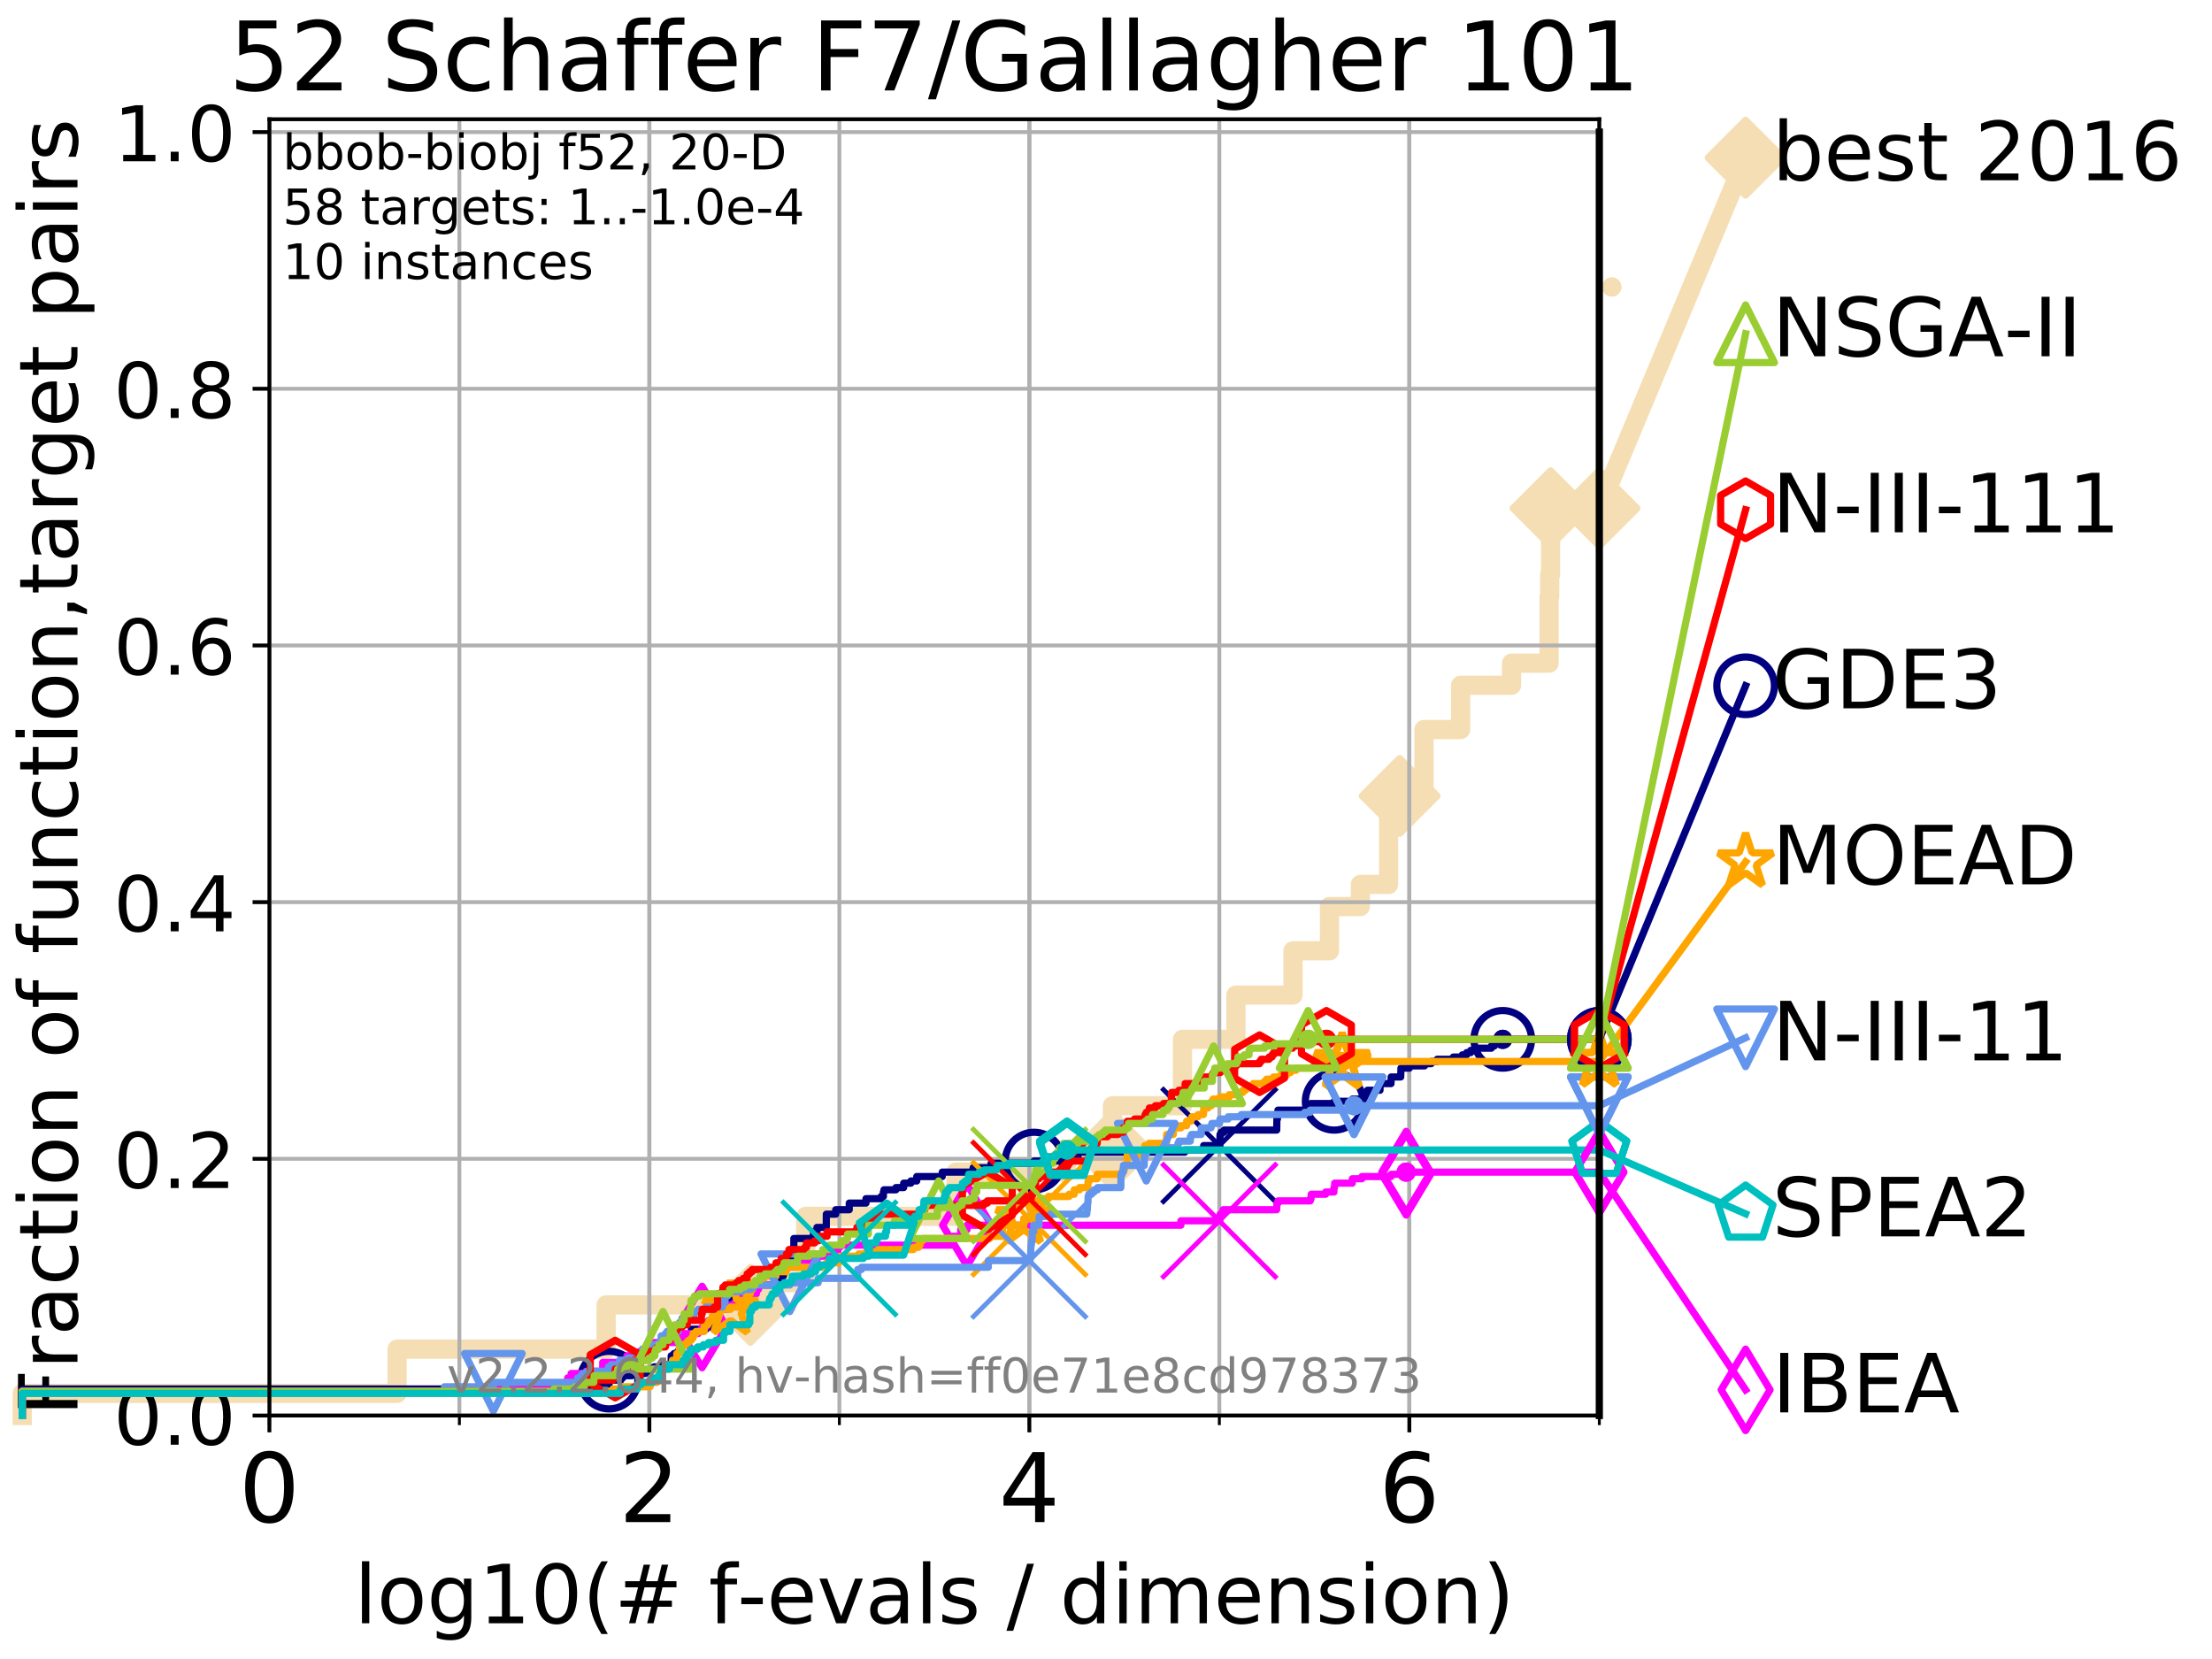 <?xml version="1.0" encoding="utf-8" standalone="no"?>
<!DOCTYPE svg PUBLIC "-//W3C//DTD SVG 1.1//EN"
  "http://www.w3.org/Graphics/SVG/1.1/DTD/svg11.dtd">
<!-- Created with matplotlib (http://matplotlib.org/) -->
<svg height="345.6pt" version="1.1" viewBox="0 0 460.8 345.6" width="460.8pt" xmlns="http://www.w3.org/2000/svg" xmlns:xlink="http://www.w3.org/1999/xlink">
 <defs>
  <style type="text/css">
*{stroke-linecap:butt;stroke-linejoin:round;}
  </style>
 </defs>
 <g id="figure_1">
  <g id="patch_1">
   <path d="M 0 345.6 
L 460.8 345.6 
L 460.8 0 
L 0 0 
z
" style="fill:#ffffff;"/>
  </g>
  <g id="axes_1">
   <g id="patch_2">
    <path d="M 56.12 294.88 
L 333.168 294.88 
L 333.168 24.84 
L 56.12 24.84 
z
" style="fill:#ffffff;"/>
   </g>
   <g id="line2d_1">
    <path d="M 4.627 294.88 
L 4.627 290.27 
L 82.72 290.27 
L 82.72 281.051 
L 126.265 281.051 
L 126.265 271.831 
L 156.309 271.831 
L 156.309 267.221 
L 167.846 267.221 
L 167.846 253.392 
L 199.143 253.392 
L 199.143 244.173 
L 222.16 244.173 
L 222.16 239.563 
L 231.736 239.563 
L 231.736 230.343 
L 246.334 230.343 
L 246.334 216.514 
L 257.466 216.514 
L 257.466 207.294 
L 269.357 207.294 
L 269.357 198.075 
L 276.955 198.075 
L 276.955 188.855 
L 283.389 188.855 
L 283.389 184.246 
L 289.271 184.246 
L 289.271 170.416 
L 291.574 170.416 
L 291.574 165.807 
L 296.64 165.807 
L 296.64 151.977 
L 304.276 151.977 
L 304.276 142.758 
L 314.887 142.758 
L 314.887 138.148 
L 322.703 138.148 
L 322.703 124.319 
L 322.832 124.319 
L 322.832 119.709 
L 323.007 119.709 
L 323.007 105.88 
L 333.168 105.88 
" style="fill:none;stroke:#f5deb3;stroke-linecap:square;stroke-width:4;"/>
   </g>
   <g id="line2d_2">
    <defs>
     <path d="M -0 7.778 
L 7.778 0 
L 0 -7.778 
L -7.778 -0 
z
" id="m8d29843f98" style="stroke:#f5deb3;stroke-linejoin:miter;stroke-width:1.5;"/>
    </defs>
    <g>
     <use style="fill:#f5deb3;stroke:#f5deb3;stroke-linejoin:miter;stroke-width:1.5;" x="156.309" xlink:href="#m8d29843f98" y="271.831"/>
     <use style="fill:#f5deb3;stroke:#f5deb3;stroke-linejoin:miter;stroke-width:1.5;" x="231.736" xlink:href="#m8d29843f98" y="239.563"/>
     <use style="fill:#f5deb3;stroke:#f5deb3;stroke-linejoin:miter;stroke-width:1.5;" x="291.574" xlink:href="#m8d29843f98" y="165.807"/>
     <use style="fill:#f5deb3;stroke:#f5deb3;stroke-linejoin:miter;stroke-width:1.5;" x="323.007" xlink:href="#m8d29843f98" y="105.88"/>
     <use style="fill:#f5deb3;stroke:#f5deb3;stroke-linejoin:miter;stroke-width:1.5;" x="333.168" xlink:href="#m8d29843f98" y="105.88"/>
    </g>
   </g>
   <g id="line2d_3">
    <path style="fill:none;stroke:#f5deb3;stroke-linecap:square;stroke-width:4;"/>
    <g/>
   </g>
   <g id="line2d_4">
    <path d="M 333.168 105.88 
L 363.643 32.861 
" style="fill:none;stroke:#f5deb3;stroke-linecap:square;stroke-width:4;"/>
    <g>
     <use style="fill:#f5deb3;stroke:#f5deb3;stroke-linejoin:miter;stroke-width:1.5;" x="333.168" xlink:href="#m8d29843f98" y="105.88"/>
     <use style="fill:#f5deb3;stroke:#f5deb3;stroke-linejoin:miter;stroke-width:1.5;" x="363.643" xlink:href="#m8d29843f98" y="32.861"/>
    </g>
   </g>
   <g id="matplotlib.axis_1">
    <g id="xtick_1">
     <g id="line2d_5">
      <path clip-path="url(#pa1d09ddca0)" d="M 56.12 294.88 
L 56.12 24.84 
" style="fill:none;stroke:#b0b0b0;stroke-linecap:square;stroke-width:0.8;"/>
     </g>
     <g id="line2d_6">
      <defs>
       <path d="M 0 0 
L 0 3.5 
" id="mc38747a56c" style="stroke:#000000;stroke-width:0.8;"/>
      </defs>
      <g>
       <use style="stroke:#000000;stroke-width:0.8;" x="56.12" xlink:href="#mc38747a56c" y="294.88"/>
      </g>
     </g>
     <g id="text_1">
      <!-- 0 -->
      <defs>
       <path d="M 31.781 66.406 
Q 24.172 66.406 20.328 58.906 
Q 16.5 51.422 16.5 36.375 
Q 16.5 21.391 20.328 13.891 
Q 24.172 6.391 31.781 6.391 
Q 39.453 6.391 43.281 13.891 
Q 47.125 21.391 47.125 36.375 
Q 47.125 51.422 43.281 58.906 
Q 39.453 66.406 31.781 66.406 
z
M 31.781 74.219 
Q 44.047 74.219 50.516 64.516 
Q 56.984 54.828 56.984 36.375 
Q 56.984 17.969 50.516 8.266 
Q 44.047 -1.422 31.781 -1.422 
Q 19.531 -1.422 13.062 8.266 
Q 6.594 17.969 6.594 36.375 
Q 6.594 54.828 13.062 64.516 
Q 19.531 74.219 31.781 74.219 
z
" id="DejaVuSans-30"/>
      </defs>
      <g transform="translate(49.758 317.077)scale(0.2 -0.2)">
       <use xlink:href="#DejaVuSans-30"/>
      </g>
     </g>
    </g>
    <g id="xtick_2">
     <g id="line2d_7">
      <path clip-path="url(#pa1d09ddca0)" d="M 135.277 294.88 
L 135.277 24.84 
" style="fill:none;stroke:#b0b0b0;stroke-linecap:square;stroke-width:0.8;"/>
     </g>
     <g id="line2d_8">
      <g>
       <use style="stroke:#000000;stroke-width:0.8;" x="135.277" xlink:href="#mc38747a56c" y="294.88"/>
      </g>
     </g>
     <g id="text_2">
      <!-- 2 -->
      <defs>
       <path d="M 19.188 8.297 
L 53.609 8.297 
L 53.609 0 
L 7.328 0 
L 7.328 8.297 
Q 12.938 14.109 22.625 23.891 
Q 32.328 33.688 34.812 36.531 
Q 39.547 41.844 41.422 45.531 
Q 43.312 49.219 43.312 52.781 
Q 43.312 58.594 39.234 62.25 
Q 35.156 65.922 28.609 65.922 
Q 23.969 65.922 18.812 64.312 
Q 13.672 62.703 7.812 59.422 
L 7.812 69.391 
Q 13.766 71.781 18.938 73 
Q 24.125 74.219 28.422 74.219 
Q 39.75 74.219 46.484 68.547 
Q 53.219 62.891 53.219 53.422 
Q 53.219 48.922 51.531 44.891 
Q 49.859 40.875 45.406 35.406 
Q 44.188 33.984 37.641 27.219 
Q 31.109 20.453 19.188 8.297 
z
" id="DejaVuSans-32"/>
      </defs>
      <g transform="translate(128.914 317.077)scale(0.2 -0.2)">
       <use xlink:href="#DejaVuSans-32"/>
      </g>
     </g>
    </g>
    <g id="xtick_3">
     <g id="line2d_9">
      <path clip-path="url(#pa1d09ddca0)" d="M 214.433 294.88 
L 214.433 24.84 
" style="fill:none;stroke:#b0b0b0;stroke-linecap:square;stroke-width:0.8;"/>
     </g>
     <g id="line2d_10">
      <g>
       <use style="stroke:#000000;stroke-width:0.8;" x="214.433" xlink:href="#mc38747a56c" y="294.88"/>
      </g>
     </g>
     <g id="text_3">
      <!-- 4 -->
      <defs>
       <path d="M 37.797 64.312 
L 12.891 25.391 
L 37.797 25.391 
z
M 35.203 72.906 
L 47.609 72.906 
L 47.609 25.391 
L 58.016 25.391 
L 58.016 17.188 
L 47.609 17.188 
L 47.609 0 
L 37.797 0 
L 37.797 17.188 
L 4.891 17.188 
L 4.891 26.703 
z
" id="DejaVuSans-34"/>
      </defs>
      <g transform="translate(208.071 317.077)scale(0.2 -0.2)">
       <use xlink:href="#DejaVuSans-34"/>
      </g>
     </g>
    </g>
    <g id="xtick_4">
     <g id="line2d_11">
      <path clip-path="url(#pa1d09ddca0)" d="M 293.59 294.88 
L 293.59 24.84 
" style="fill:none;stroke:#b0b0b0;stroke-linecap:square;stroke-width:0.8;"/>
     </g>
     <g id="line2d_12">
      <g>
       <use style="stroke:#000000;stroke-width:0.8;" x="293.59" xlink:href="#mc38747a56c" y="294.88"/>
      </g>
     </g>
     <g id="text_4">
      <!-- 6 -->
      <defs>
       <path d="M 33.016 40.375 
Q 26.375 40.375 22.484 35.828 
Q 18.609 31.297 18.609 23.391 
Q 18.609 15.531 22.484 10.953 
Q 26.375 6.391 33.016 6.391 
Q 39.656 6.391 43.531 10.953 
Q 47.406 15.531 47.406 23.391 
Q 47.406 31.297 43.531 35.828 
Q 39.656 40.375 33.016 40.375 
z
M 52.594 71.297 
L 52.594 62.312 
Q 48.875 64.062 45.094 64.984 
Q 41.312 65.922 37.594 65.922 
Q 27.828 65.922 22.672 59.328 
Q 17.531 52.734 16.797 39.406 
Q 19.672 43.656 24.016 45.922 
Q 28.375 48.188 33.594 48.188 
Q 44.578 48.188 50.953 41.516 
Q 57.328 34.859 57.328 23.391 
Q 57.328 12.156 50.688 5.359 
Q 44.047 -1.422 33.016 -1.422 
Q 20.359 -1.422 13.672 8.266 
Q 6.984 17.969 6.984 36.375 
Q 6.984 53.656 15.188 63.938 
Q 23.391 74.219 37.203 74.219 
Q 40.922 74.219 44.703 73.484 
Q 48.484 72.75 52.594 71.297 
z
" id="DejaVuSans-36"/>
      </defs>
      <g transform="translate(287.227 317.077)scale(0.2 -0.2)">
       <use xlink:href="#DejaVuSans-36"/>
      </g>
     </g>
    </g>
    <g id="xtick_5">
     <g id="line2d_13">
      <path clip-path="url(#pa1d09ddca0)" d="M 56.12 294.88 
L 56.12 24.84 
" style="fill:none;stroke:#b0b0b0;stroke-linecap:square;stroke-width:0.8;"/>
     </g>
     <g id="line2d_14">
      <defs>
       <path d="M 0 0 
L 0 2 
" id="md5a9558391" style="stroke:#000000;stroke-width:0.6;"/>
      </defs>
      <g>
       <use style="stroke:#000000;stroke-width:0.6;" x="56.12" xlink:href="#md5a9558391" y="294.88"/>
      </g>
     </g>
    </g>
    <g id="xtick_6">
     <g id="line2d_15">
      <path clip-path="url(#pa1d09ddca0)" d="M 95.698 294.88 
L 95.698 24.84 
" style="fill:none;stroke:#b0b0b0;stroke-linecap:square;stroke-width:0.8;"/>
     </g>
     <g id="line2d_16">
      <g>
       <use style="stroke:#000000;stroke-width:0.6;" x="95.698" xlink:href="#md5a9558391" y="294.88"/>
      </g>
     </g>
    </g>
    <g id="xtick_7">
     <g id="line2d_17">
      <path clip-path="url(#pa1d09ddca0)" d="M 135.277 294.88 
L 135.277 24.84 
" style="fill:none;stroke:#b0b0b0;stroke-linecap:square;stroke-width:0.8;"/>
     </g>
     <g id="line2d_18">
      <g>
       <use style="stroke:#000000;stroke-width:0.6;" x="135.277" xlink:href="#md5a9558391" y="294.88"/>
      </g>
     </g>
    </g>
    <g id="xtick_8">
     <g id="line2d_19">
      <path clip-path="url(#pa1d09ddca0)" d="M 174.855 294.88 
L 174.855 24.84 
" style="fill:none;stroke:#b0b0b0;stroke-linecap:square;stroke-width:0.8;"/>
     </g>
     <g id="line2d_20">
      <g>
       <use style="stroke:#000000;stroke-width:0.6;" x="174.855" xlink:href="#md5a9558391" y="294.88"/>
      </g>
     </g>
    </g>
    <g id="xtick_9">
     <g id="line2d_21">
      <path clip-path="url(#pa1d09ddca0)" d="M 214.433 294.88 
L 214.433 24.84 
" style="fill:none;stroke:#b0b0b0;stroke-linecap:square;stroke-width:0.8;"/>
     </g>
     <g id="line2d_22">
      <g>
       <use style="stroke:#000000;stroke-width:0.6;" x="214.433" xlink:href="#md5a9558391" y="294.88"/>
      </g>
     </g>
    </g>
    <g id="xtick_10">
     <g id="line2d_23">
      <path clip-path="url(#pa1d09ddca0)" d="M 254.011 294.88 
L 254.011 24.84 
" style="fill:none;stroke:#b0b0b0;stroke-linecap:square;stroke-width:0.8;"/>
     </g>
     <g id="line2d_24">
      <g>
       <use style="stroke:#000000;stroke-width:0.6;" x="254.011" xlink:href="#md5a9558391" y="294.88"/>
      </g>
     </g>
    </g>
    <g id="xtick_11">
     <g id="line2d_25">
      <path clip-path="url(#pa1d09ddca0)" d="M 293.59 294.88 
L 293.59 24.84 
" style="fill:none;stroke:#b0b0b0;stroke-linecap:square;stroke-width:0.8;"/>
     </g>
     <g id="line2d_26">
      <g>
       <use style="stroke:#000000;stroke-width:0.6;" x="293.59" xlink:href="#md5a9558391" y="294.88"/>
      </g>
     </g>
    </g>
    <g id="xtick_12">
     <g id="line2d_27">
      <path clip-path="url(#pa1d09ddca0)" d="M 333.168 294.88 
L 333.168 24.84 
" style="fill:none;stroke:#b0b0b0;stroke-linecap:square;stroke-width:0.8;"/>
     </g>
     <g id="line2d_28">
      <g>
       <use style="stroke:#000000;stroke-width:0.6;" x="333.168" xlink:href="#md5a9558391" y="294.88"/>
      </g>
     </g>
    </g>
    <g id="text_5">
     <!-- log10(# f-evals / dimension) -->
     <defs>
      <path d="M 9.422 75.984 
L 18.406 75.984 
L 18.406 0 
L 9.422 0 
z
" id="DejaVuSans-6c"/>
      <path d="M 30.609 48.391 
Q 23.391 48.391 19.188 42.75 
Q 14.984 37.109 14.984 27.297 
Q 14.984 17.484 19.156 11.844 
Q 23.344 6.203 30.609 6.203 
Q 37.797 6.203 41.984 11.859 
Q 46.188 17.531 46.188 27.297 
Q 46.188 37.016 41.984 42.703 
Q 37.797 48.391 30.609 48.391 
z
M 30.609 56 
Q 42.328 56 49.016 48.375 
Q 55.719 40.766 55.719 27.297 
Q 55.719 13.875 49.016 6.219 
Q 42.328 -1.422 30.609 -1.422 
Q 18.844 -1.422 12.172 6.219 
Q 5.516 13.875 5.516 27.297 
Q 5.516 40.766 12.172 48.375 
Q 18.844 56 30.609 56 
z
" id="DejaVuSans-6f"/>
      <path d="M 45.406 27.984 
Q 45.406 37.75 41.375 43.109 
Q 37.359 48.484 30.078 48.484 
Q 22.859 48.484 18.828 43.109 
Q 14.797 37.75 14.797 27.984 
Q 14.797 18.266 18.828 12.891 
Q 22.859 7.516 30.078 7.516 
Q 37.359 7.516 41.375 12.891 
Q 45.406 18.266 45.406 27.984 
z
M 54.391 6.781 
Q 54.391 -7.172 48.188 -13.984 
Q 42 -20.797 29.203 -20.797 
Q 24.469 -20.797 20.266 -20.094 
Q 16.062 -19.391 12.109 -17.922 
L 12.109 -9.188 
Q 16.062 -11.328 19.922 -12.344 
Q 23.781 -13.375 27.781 -13.375 
Q 36.625 -13.375 41.016 -8.766 
Q 45.406 -4.156 45.406 5.172 
L 45.406 9.625 
Q 42.625 4.781 38.281 2.391 
Q 33.938 0 27.875 0 
Q 17.828 0 11.672 7.656 
Q 5.516 15.328 5.516 27.984 
Q 5.516 40.672 11.672 48.328 
Q 17.828 56 27.875 56 
Q 33.938 56 38.281 53.609 
Q 42.625 51.219 45.406 46.391 
L 45.406 54.688 
L 54.391 54.688 
z
" id="DejaVuSans-67"/>
      <path d="M 12.406 8.297 
L 28.516 8.297 
L 28.516 63.922 
L 10.984 60.406 
L 10.984 69.391 
L 28.422 72.906 
L 38.281 72.906 
L 38.281 8.297 
L 54.391 8.297 
L 54.391 0 
L 12.406 0 
z
" id="DejaVuSans-31"/>
      <path d="M 31 75.875 
Q 24.469 64.656 21.281 53.656 
Q 18.109 42.672 18.109 31.391 
Q 18.109 20.125 21.312 9.062 
Q 24.516 -2 31 -13.188 
L 23.188 -13.188 
Q 15.875 -1.703 12.234 9.375 
Q 8.594 20.453 8.594 31.391 
Q 8.594 42.281 12.203 53.312 
Q 15.828 64.359 23.188 75.875 
z
" id="DejaVuSans-28"/>
      <path d="M 51.125 44 
L 36.922 44 
L 32.812 27.688 
L 47.125 27.688 
z
M 43.797 71.781 
L 38.719 51.516 
L 52.984 51.516 
L 58.109 71.781 
L 65.922 71.781 
L 60.891 51.516 
L 76.125 51.516 
L 76.125 44 
L 58.984 44 
L 54.984 27.688 
L 70.516 27.688 
L 70.516 20.219 
L 53.078 20.219 
L 48 0 
L 40.188 0 
L 45.219 20.219 
L 30.906 20.219 
L 25.875 0 
L 18.016 0 
L 23.094 20.219 
L 7.719 20.219 
L 7.719 27.688 
L 24.906 27.688 
L 29 44 
L 13.281 44 
L 13.281 51.516 
L 30.906 51.516 
L 35.891 71.781 
z
" id="DejaVuSans-23"/>
      <path id="DejaVuSans-20"/>
      <path d="M 37.109 75.984 
L 37.109 68.5 
L 28.516 68.5 
Q 23.688 68.5 21.797 66.547 
Q 19.922 64.594 19.922 59.516 
L 19.922 54.688 
L 34.719 54.688 
L 34.719 47.703 
L 19.922 47.703 
L 19.922 0 
L 10.891 0 
L 10.891 47.703 
L 2.297 47.703 
L 2.297 54.688 
L 10.891 54.688 
L 10.891 58.5 
Q 10.891 67.625 15.141 71.797 
Q 19.391 75.984 28.609 75.984 
z
" id="DejaVuSans-66"/>
      <path d="M 4.891 31.391 
L 31.203 31.391 
L 31.203 23.391 
L 4.891 23.391 
z
" id="DejaVuSans-2d"/>
      <path d="M 56.203 29.594 
L 56.203 25.203 
L 14.891 25.203 
Q 15.484 15.922 20.484 11.062 
Q 25.484 6.203 34.422 6.203 
Q 39.594 6.203 44.453 7.469 
Q 49.312 8.734 54.109 11.281 
L 54.109 2.781 
Q 49.266 0.734 44.188 -0.344 
Q 39.109 -1.422 33.891 -1.422 
Q 20.797 -1.422 13.156 6.188 
Q 5.516 13.812 5.516 26.812 
Q 5.516 40.234 12.766 48.109 
Q 20.016 56 32.328 56 
Q 43.359 56 49.781 48.891 
Q 56.203 41.797 56.203 29.594 
z
M 47.219 32.234 
Q 47.125 39.594 43.094 43.984 
Q 39.062 48.391 32.422 48.391 
Q 24.906 48.391 20.391 44.141 
Q 15.875 39.891 15.188 32.172 
z
" id="DejaVuSans-65"/>
      <path d="M 2.984 54.688 
L 12.5 54.688 
L 29.594 8.797 
L 46.688 54.688 
L 56.203 54.688 
L 35.688 0 
L 23.484 0 
z
" id="DejaVuSans-76"/>
      <path d="M 34.281 27.484 
Q 23.391 27.484 19.188 25 
Q 14.984 22.516 14.984 16.5 
Q 14.984 11.719 18.141 8.906 
Q 21.297 6.109 26.703 6.109 
Q 34.188 6.109 38.703 11.406 
Q 43.219 16.703 43.219 25.484 
L 43.219 27.484 
z
M 52.203 31.203 
L 52.203 0 
L 43.219 0 
L 43.219 8.297 
Q 40.141 3.328 35.547 0.953 
Q 30.953 -1.422 24.312 -1.422 
Q 15.922 -1.422 10.953 3.297 
Q 6 8.016 6 15.922 
Q 6 25.141 12.172 29.828 
Q 18.359 34.516 30.609 34.516 
L 43.219 34.516 
L 43.219 35.406 
Q 43.219 41.609 39.141 45 
Q 35.062 48.391 27.688 48.391 
Q 23 48.391 18.547 47.266 
Q 14.109 46.141 10.016 43.891 
L 10.016 52.203 
Q 14.938 54.109 19.578 55.047 
Q 24.219 56 28.609 56 
Q 40.484 56 46.344 49.844 
Q 52.203 43.703 52.203 31.203 
z
" id="DejaVuSans-61"/>
      <path d="M 44.281 53.078 
L 44.281 44.578 
Q 40.484 46.531 36.375 47.5 
Q 32.281 48.484 27.875 48.484 
Q 21.188 48.484 17.844 46.438 
Q 14.5 44.391 14.5 40.281 
Q 14.5 37.156 16.891 35.375 
Q 19.281 33.594 26.516 31.984 
L 29.594 31.297 
Q 39.156 29.25 43.188 25.516 
Q 47.219 21.781 47.219 15.094 
Q 47.219 7.469 41.188 3.016 
Q 35.156 -1.422 24.609 -1.422 
Q 20.219 -1.422 15.453 -0.562 
Q 10.688 0.297 5.422 2 
L 5.422 11.281 
Q 10.406 8.688 15.234 7.391 
Q 20.062 6.109 24.812 6.109 
Q 31.156 6.109 34.562 8.281 
Q 37.984 10.453 37.984 14.406 
Q 37.984 18.062 35.516 20.016 
Q 33.062 21.969 24.703 23.781 
L 21.578 24.516 
Q 13.234 26.266 9.516 29.906 
Q 5.812 33.547 5.812 39.891 
Q 5.812 47.609 11.281 51.797 
Q 16.75 56 26.812 56 
Q 31.781 56 36.172 55.266 
Q 40.578 54.547 44.281 53.078 
z
" id="DejaVuSans-73"/>
      <path d="M 25.391 72.906 
L 33.688 72.906 
L 8.297 -9.281 
L 0 -9.281 
z
" id="DejaVuSans-2f"/>
      <path d="M 45.406 46.391 
L 45.406 75.984 
L 54.391 75.984 
L 54.391 0 
L 45.406 0 
L 45.406 8.203 
Q 42.578 3.328 38.25 0.953 
Q 33.938 -1.422 27.875 -1.422 
Q 17.969 -1.422 11.734 6.484 
Q 5.516 14.406 5.516 27.297 
Q 5.516 40.188 11.734 48.094 
Q 17.969 56 27.875 56 
Q 33.938 56 38.25 53.625 
Q 42.578 51.266 45.406 46.391 
z
M 14.797 27.297 
Q 14.797 17.391 18.875 11.75 
Q 22.953 6.109 30.078 6.109 
Q 37.203 6.109 41.297 11.75 
Q 45.406 17.391 45.406 27.297 
Q 45.406 37.203 41.297 42.844 
Q 37.203 48.484 30.078 48.484 
Q 22.953 48.484 18.875 42.844 
Q 14.797 37.203 14.797 27.297 
z
" id="DejaVuSans-64"/>
      <path d="M 9.422 54.688 
L 18.406 54.688 
L 18.406 0 
L 9.422 0 
z
M 9.422 75.984 
L 18.406 75.984 
L 18.406 64.594 
L 9.422 64.594 
z
" id="DejaVuSans-69"/>
      <path d="M 52 44.188 
Q 55.375 50.25 60.062 53.125 
Q 64.75 56 71.094 56 
Q 79.641 56 84.281 50.016 
Q 88.922 44.047 88.922 33.016 
L 88.922 0 
L 79.891 0 
L 79.891 32.719 
Q 79.891 40.578 77.094 44.375 
Q 74.312 48.188 68.609 48.188 
Q 61.625 48.188 57.562 43.547 
Q 53.516 38.922 53.516 30.906 
L 53.516 0 
L 44.484 0 
L 44.484 32.719 
Q 44.484 40.625 41.703 44.406 
Q 38.922 48.188 33.109 48.188 
Q 26.219 48.188 22.156 43.531 
Q 18.109 38.875 18.109 30.906 
L 18.109 0 
L 9.078 0 
L 9.078 54.688 
L 18.109 54.688 
L 18.109 46.188 
Q 21.188 51.219 25.484 53.609 
Q 29.781 56 35.688 56 
Q 41.656 56 45.828 52.969 
Q 50 49.953 52 44.188 
z
" id="DejaVuSans-6d"/>
      <path d="M 54.891 33.016 
L 54.891 0 
L 45.906 0 
L 45.906 32.719 
Q 45.906 40.484 42.875 44.328 
Q 39.844 48.188 33.797 48.188 
Q 26.516 48.188 22.312 43.547 
Q 18.109 38.922 18.109 30.906 
L 18.109 0 
L 9.078 0 
L 9.078 54.688 
L 18.109 54.688 
L 18.109 46.188 
Q 21.344 51.125 25.703 53.562 
Q 30.078 56 35.797 56 
Q 45.219 56 50.047 50.172 
Q 54.891 44.344 54.891 33.016 
z
" id="DejaVuSans-6e"/>
      <path d="M 8.016 75.875 
L 15.828 75.875 
Q 23.141 64.359 26.781 53.312 
Q 30.422 42.281 30.422 31.391 
Q 30.422 20.453 26.781 9.375 
Q 23.141 -1.703 15.828 -13.188 
L 8.016 -13.188 
Q 14.5 -2 17.703 9.062 
Q 20.906 20.125 20.906 31.391 
Q 20.906 42.672 17.703 53.656 
Q 14.5 64.656 8.016 75.875 
z
" id="DejaVuSans-29"/>
     </defs>
     <g transform="translate(73.803 338.154)scale(0.17 -0.17)">
      <use xlink:href="#DejaVuSans-6c"/>
      <use x="27.783" xlink:href="#DejaVuSans-6f"/>
      <use x="88.965" xlink:href="#DejaVuSans-67"/>
      <use x="152.441" xlink:href="#DejaVuSans-31"/>
      <use x="216.064" xlink:href="#DejaVuSans-30"/>
      <use x="279.688" xlink:href="#DejaVuSans-28"/>
      <use x="318.701" xlink:href="#DejaVuSans-23"/>
      <use x="402.49" xlink:href="#DejaVuSans-20"/>
      <use x="434.277" xlink:href="#DejaVuSans-66"/>
      <use x="469.404" xlink:href="#DejaVuSans-2d"/>
      <use x="505.488" xlink:href="#DejaVuSans-65"/>
      <use x="567.012" xlink:href="#DejaVuSans-76"/>
      <use x="626.191" xlink:href="#DejaVuSans-61"/>
      <use x="687.471" xlink:href="#DejaVuSans-6c"/>
      <use x="715.254" xlink:href="#DejaVuSans-73"/>
      <use x="767.354" xlink:href="#DejaVuSans-20"/>
      <use x="799.141" xlink:href="#DejaVuSans-2f"/>
      <use x="832.832" xlink:href="#DejaVuSans-20"/>
      <use x="864.619" xlink:href="#DejaVuSans-64"/>
      <use x="928.096" xlink:href="#DejaVuSans-69"/>
      <use x="955.879" xlink:href="#DejaVuSans-6d"/>
      <use x="1053.291" xlink:href="#DejaVuSans-65"/>
      <use x="1114.814" xlink:href="#DejaVuSans-6e"/>
      <use x="1178.193" xlink:href="#DejaVuSans-73"/>
      <use x="1230.293" xlink:href="#DejaVuSans-69"/>
      <use x="1258.076" xlink:href="#DejaVuSans-6f"/>
      <use x="1319.258" xlink:href="#DejaVuSans-6e"/>
      <use x="1382.637" xlink:href="#DejaVuSans-29"/>
     </g>
    </g>
   </g>
   <g id="matplotlib.axis_2">
    <g id="ytick_1">
     <g id="line2d_29">
      <path clip-path="url(#pa1d09ddca0)" d="M 56.12 294.88 
L 333.168 294.88 
" style="fill:none;stroke:#b0b0b0;stroke-linecap:square;stroke-width:0.8;"/>
     </g>
     <g id="line2d_30">
      <defs>
       <path d="M 0 0 
L -3.5 0 
" id="m0e6e906263" style="stroke:#000000;stroke-width:0.8;"/>
      </defs>
      <g>
       <use style="stroke:#000000;stroke-width:0.8;" x="56.12" xlink:href="#m0e6e906263" y="294.88"/>
      </g>
     </g>
     <g id="text_6">
      <!-- 0.0 -->
      <defs>
       <path d="M 10.688 12.406 
L 21 12.406 
L 21 0 
L 10.688 0 
z
" id="DejaVuSans-2e"/>
      </defs>
      <g transform="translate(23.675 300.959)scale(0.16 -0.16)">
       <use xlink:href="#DejaVuSans-30"/>
       <use x="63.623" xlink:href="#DejaVuSans-2e"/>
       <use x="95.41" xlink:href="#DejaVuSans-30"/>
      </g>
     </g>
    </g>
    <g id="ytick_2">
     <g id="line2d_31">
      <path clip-path="url(#pa1d09ddca0)" d="M 56.12 241.407 
L 333.168 241.407 
" style="fill:none;stroke:#b0b0b0;stroke-linecap:square;stroke-width:0.8;"/>
     </g>
     <g id="line2d_32">
      <g>
       <use style="stroke:#000000;stroke-width:0.8;" x="56.12" xlink:href="#m0e6e906263" y="241.407"/>
      </g>
     </g>
     <g id="text_7">
      <!-- 0.2 -->
      <g transform="translate(23.675 247.485)scale(0.16 -0.16)">
       <use xlink:href="#DejaVuSans-30"/>
       <use x="63.623" xlink:href="#DejaVuSans-2e"/>
       <use x="95.41" xlink:href="#DejaVuSans-32"/>
      </g>
     </g>
    </g>
    <g id="ytick_3">
     <g id="line2d_33">
      <path clip-path="url(#pa1d09ddca0)" d="M 56.12 187.933 
L 333.168 187.933 
" style="fill:none;stroke:#b0b0b0;stroke-linecap:square;stroke-width:0.8;"/>
     </g>
     <g id="line2d_34">
      <g>
       <use style="stroke:#000000;stroke-width:0.8;" x="56.12" xlink:href="#m0e6e906263" y="187.933"/>
      </g>
     </g>
     <g id="text_8">
      <!-- 0.4 -->
      <g transform="translate(23.675 194.012)scale(0.16 -0.16)">
       <use xlink:href="#DejaVuSans-30"/>
       <use x="63.623" xlink:href="#DejaVuSans-2e"/>
       <use x="95.41" xlink:href="#DejaVuSans-34"/>
      </g>
     </g>
    </g>
    <g id="ytick_4">
     <g id="line2d_35">
      <path clip-path="url(#pa1d09ddca0)" d="M 56.12 134.46 
L 333.168 134.46 
" style="fill:none;stroke:#b0b0b0;stroke-linecap:square;stroke-width:0.8;"/>
     </g>
     <g id="line2d_36">
      <g>
       <use style="stroke:#000000;stroke-width:0.8;" x="56.12" xlink:href="#m0e6e906263" y="134.46"/>
      </g>
     </g>
     <g id="text_9">
      <!-- 0.6 -->
      <g transform="translate(23.675 140.539)scale(0.16 -0.16)">
       <use xlink:href="#DejaVuSans-30"/>
       <use x="63.623" xlink:href="#DejaVuSans-2e"/>
       <use x="95.41" xlink:href="#DejaVuSans-36"/>
      </g>
     </g>
    </g>
    <g id="ytick_5">
     <g id="line2d_37">
      <path clip-path="url(#pa1d09ddca0)" d="M 56.12 80.987 
L 333.168 80.987 
" style="fill:none;stroke:#b0b0b0;stroke-linecap:square;stroke-width:0.8;"/>
     </g>
     <g id="line2d_38">
      <g>
       <use style="stroke:#000000;stroke-width:0.8;" x="56.12" xlink:href="#m0e6e906263" y="80.987"/>
      </g>
     </g>
     <g id="text_10">
      <!-- 0.8 -->
      <defs>
       <path d="M 31.781 34.625 
Q 24.75 34.625 20.719 30.859 
Q 16.703 27.094 16.703 20.516 
Q 16.703 13.922 20.719 10.156 
Q 24.75 6.391 31.781 6.391 
Q 38.812 6.391 42.859 10.172 
Q 46.922 13.969 46.922 20.516 
Q 46.922 27.094 42.891 30.859 
Q 38.875 34.625 31.781 34.625 
z
M 21.922 38.812 
Q 15.578 40.375 12.031 44.719 
Q 8.5 49.078 8.5 55.328 
Q 8.5 64.062 14.719 69.141 
Q 20.953 74.219 31.781 74.219 
Q 42.672 74.219 48.875 69.141 
Q 55.078 64.062 55.078 55.328 
Q 55.078 49.078 51.531 44.719 
Q 48 40.375 41.703 38.812 
Q 48.828 37.156 52.797 32.312 
Q 56.781 27.484 56.781 20.516 
Q 56.781 9.906 50.312 4.234 
Q 43.844 -1.422 31.781 -1.422 
Q 19.734 -1.422 13.25 4.234 
Q 6.781 9.906 6.781 20.516 
Q 6.781 27.484 10.781 32.312 
Q 14.797 37.156 21.922 38.812 
z
M 18.312 54.391 
Q 18.312 48.734 21.844 45.562 
Q 25.391 42.391 31.781 42.391 
Q 38.141 42.391 41.719 45.562 
Q 45.312 48.734 45.312 54.391 
Q 45.312 60.062 41.719 63.234 
Q 38.141 66.406 31.781 66.406 
Q 25.391 66.406 21.844 63.234 
Q 18.312 60.062 18.312 54.391 
z
" id="DejaVuSans-38"/>
      </defs>
      <g transform="translate(23.675 87.066)scale(0.16 -0.16)">
       <use xlink:href="#DejaVuSans-30"/>
       <use x="63.623" xlink:href="#DejaVuSans-2e"/>
       <use x="95.41" xlink:href="#DejaVuSans-38"/>
      </g>
     </g>
    </g>
    <g id="ytick_6">
     <g id="line2d_39">
      <path clip-path="url(#pa1d09ddca0)" d="M 56.12 27.514 
L 333.168 27.514 
" style="fill:none;stroke:#b0b0b0;stroke-linecap:square;stroke-width:0.8;"/>
     </g>
     <g id="line2d_40">
      <g>
       <use style="stroke:#000000;stroke-width:0.8;" x="56.12" xlink:href="#m0e6e906263" y="27.514"/>
      </g>
     </g>
     <g id="text_11">
      <!-- 1.0 -->
      <g transform="translate(23.675 33.592)scale(0.16 -0.16)">
       <use xlink:href="#DejaVuSans-31"/>
       <use x="63.623" xlink:href="#DejaVuSans-2e"/>
       <use x="95.41" xlink:href="#DejaVuSans-30"/>
      </g>
     </g>
    </g>
    <g id="text_12">
     <!-- Fraction of function,target pairs -->
     <defs>
      <path d="M 9.812 72.906 
L 51.703 72.906 
L 51.703 64.594 
L 19.672 64.594 
L 19.672 43.109 
L 48.578 43.109 
L 48.578 34.812 
L 19.672 34.812 
L 19.672 0 
L 9.812 0 
z
" id="DejaVuSans-46"/>
      <path d="M 41.109 46.297 
Q 39.594 47.172 37.812 47.578 
Q 36.031 48 33.891 48 
Q 26.266 48 22.188 43.047 
Q 18.109 38.094 18.109 28.812 
L 18.109 0 
L 9.078 0 
L 9.078 54.688 
L 18.109 54.688 
L 18.109 46.188 
Q 20.953 51.172 25.484 53.578 
Q 30.031 56 36.531 56 
Q 37.453 56 38.578 55.875 
Q 39.703 55.766 41.062 55.516 
z
" id="DejaVuSans-72"/>
      <path d="M 48.781 52.594 
L 48.781 44.188 
Q 44.969 46.297 41.141 47.344 
Q 37.312 48.391 33.406 48.391 
Q 24.656 48.391 19.812 42.844 
Q 14.984 37.312 14.984 27.297 
Q 14.984 17.281 19.812 11.734 
Q 24.656 6.203 33.406 6.203 
Q 37.312 6.203 41.141 7.25 
Q 44.969 8.297 48.781 10.406 
L 48.781 2.094 
Q 45.016 0.344 40.984 -0.531 
Q 36.969 -1.422 32.422 -1.422 
Q 20.062 -1.422 12.781 6.344 
Q 5.516 14.109 5.516 27.297 
Q 5.516 40.672 12.859 48.328 
Q 20.219 56 33.016 56 
Q 37.156 56 41.109 55.141 
Q 45.062 54.297 48.781 52.594 
z
" id="DejaVuSans-63"/>
      <path d="M 18.312 70.219 
L 18.312 54.688 
L 36.812 54.688 
L 36.812 47.703 
L 18.312 47.703 
L 18.312 18.016 
Q 18.312 11.328 20.141 9.422 
Q 21.969 7.516 27.594 7.516 
L 36.812 7.516 
L 36.812 0 
L 27.594 0 
Q 17.188 0 13.234 3.875 
Q 9.281 7.766 9.281 18.016 
L 9.281 47.703 
L 2.688 47.703 
L 2.688 54.688 
L 9.281 54.688 
L 9.281 70.219 
z
" id="DejaVuSans-74"/>
      <path d="M 8.5 21.578 
L 8.5 54.688 
L 17.484 54.688 
L 17.484 21.922 
Q 17.484 14.156 20.5 10.266 
Q 23.531 6.391 29.594 6.391 
Q 36.859 6.391 41.078 11.031 
Q 45.312 15.672 45.312 23.688 
L 45.312 54.688 
L 54.297 54.688 
L 54.297 0 
L 45.312 0 
L 45.312 8.406 
Q 42.047 3.422 37.719 1 
Q 33.406 -1.422 27.688 -1.422 
Q 18.266 -1.422 13.375 4.438 
Q 8.5 10.297 8.5 21.578 
z
M 31.109 56 
z
" id="DejaVuSans-75"/>
      <path d="M 11.719 12.406 
L 22.016 12.406 
L 22.016 4 
L 14.016 -11.625 
L 7.719 -11.625 
L 11.719 4 
z
" id="DejaVuSans-2c"/>
      <path d="M 18.109 8.203 
L 18.109 -20.797 
L 9.078 -20.797 
L 9.078 54.688 
L 18.109 54.688 
L 18.109 46.391 
Q 20.953 51.266 25.266 53.625 
Q 29.594 56 35.594 56 
Q 45.562 56 51.781 48.094 
Q 58.016 40.188 58.016 27.297 
Q 58.016 14.406 51.781 6.484 
Q 45.562 -1.422 35.594 -1.422 
Q 29.594 -1.422 25.266 0.953 
Q 20.953 3.328 18.109 8.203 
z
M 48.688 27.297 
Q 48.688 37.203 44.609 42.844 
Q 40.531 48.484 33.406 48.484 
Q 26.266 48.484 22.188 42.844 
Q 18.109 37.203 18.109 27.297 
Q 18.109 17.391 22.188 11.75 
Q 26.266 6.109 33.406 6.109 
Q 40.531 6.109 44.609 11.75 
Q 48.688 17.391 48.688 27.297 
z
" id="DejaVuSans-70"/>
     </defs>
     <g transform="translate(16.14 294.999)rotate(-90)scale(0.17 -0.17)">
      <use xlink:href="#DejaVuSans-46"/>
      <use x="57.41" xlink:href="#DejaVuSans-72"/>
      <use x="98.523" xlink:href="#DejaVuSans-61"/>
      <use x="159.803" xlink:href="#DejaVuSans-63"/>
      <use x="214.783" xlink:href="#DejaVuSans-74"/>
      <use x="253.992" xlink:href="#DejaVuSans-69"/>
      <use x="281.775" xlink:href="#DejaVuSans-6f"/>
      <use x="342.957" xlink:href="#DejaVuSans-6e"/>
      <use x="406.336" xlink:href="#DejaVuSans-20"/>
      <use x="438.123" xlink:href="#DejaVuSans-6f"/>
      <use x="499.305" xlink:href="#DejaVuSans-66"/>
      <use x="534.51" xlink:href="#DejaVuSans-20"/>
      <use x="566.297" xlink:href="#DejaVuSans-66"/>
      <use x="601.502" xlink:href="#DejaVuSans-75"/>
      <use x="664.881" xlink:href="#DejaVuSans-6e"/>
      <use x="728.26" xlink:href="#DejaVuSans-63"/>
      <use x="783.24" xlink:href="#DejaVuSans-74"/>
      <use x="822.449" xlink:href="#DejaVuSans-69"/>
      <use x="850.232" xlink:href="#DejaVuSans-6f"/>
      <use x="911.414" xlink:href="#DejaVuSans-6e"/>
      <use x="974.793" xlink:href="#DejaVuSans-2c"/>
      <use x="1006.58" xlink:href="#DejaVuSans-74"/>
      <use x="1045.789" xlink:href="#DejaVuSans-61"/>
      <use x="1107.068" xlink:href="#DejaVuSans-72"/>
      <use x="1148.166" xlink:href="#DejaVuSans-67"/>
      <use x="1211.643" xlink:href="#DejaVuSans-65"/>
      <use x="1273.166" xlink:href="#DejaVuSans-74"/>
      <use x="1312.375" xlink:href="#DejaVuSans-20"/>
      <use x="1344.162" xlink:href="#DejaVuSans-70"/>
      <use x="1407.639" xlink:href="#DejaVuSans-61"/>
      <use x="1468.918" xlink:href="#DejaVuSans-69"/>
      <use x="1496.701" xlink:href="#DejaVuSans-72"/>
      <use x="1537.814" xlink:href="#DejaVuSans-73"/>
     </g>
    </g>
   </g>
   <g id="line2d_41">
    <defs>
     <path d="M 0 1.5 
C 0.398 1.5 0.779 1.342 1.061 1.061 
C 1.342 0.779 1.5 0.398 1.5 0 
C 1.5 -0.398 1.342 -0.779 1.061 -1.061 
C 0.779 -1.342 0.398 -1.5 0 -1.5 
C -0.398 -1.5 -0.779 -1.342 -1.061 -1.061 
C -1.342 -0.779 -1.5 -0.398 -1.5 0 
C -1.5 0.398 -1.342 0.779 -1.061 1.061 
C -0.779 1.342 -0.398 1.5 0 1.5 
z
" id="mefd6f2b934" style="stroke:#f5deb3;"/>
    </defs>
    <g>
     <use style="fill:#f5deb3;stroke:#f5deb3;" x="335.756" xlink:href="#mefd6f2b934" y="59.782"/>
     <use style="fill:#f5deb3;stroke:#f5deb3;" x="335.756" xlink:href="#mefd6f2b934" y="59.782"/>
    </g>
   </g>
   <g id="line2d_42">
    <defs>
     <path d="M 0 1.5 
C 0.398 1.5 0.779 1.342 1.061 1.061 
C 1.342 0.779 1.5 0.398 1.5 0 
C 1.5 -0.398 1.342 -0.779 1.061 -1.061 
C 0.779 -1.342 0.398 -1.5 0 -1.5 
C -0.398 -1.5 -0.779 -1.342 -1.061 -1.061 
C -1.342 -0.779 -1.5 -0.398 -1.5 0 
C -1.5 0.398 -1.342 0.779 -1.061 1.061 
C -0.779 1.342 -0.398 1.5 0 1.5 
z
" id="md72bd27f8f" style="stroke:#000080;"/>
    </defs>
    <g>
     <use style="fill:#000080;stroke:#000080;" x="313.049" xlink:href="#md72bd27f8f" y="216.514"/>
     <use style="fill:#000080;stroke:#000080;" x="313.049" xlink:href="#md72bd27f8f" y="216.514"/>
    </g>
   </g>
   <g id="line2d_43">
    <path d="M 4.627 294.88 
L 4.627 289.348 
L 123.448 289.348 
L 123.448 288.426 
L 126.879 288.426 
L 126.879 287.504 
L 129.341 287.504 
L 129.341 287.043 
L 129.725 287.043 
L 129.725 286.582 
L 131.633 286.582 
L 131.633 286.121 
L 134.431 286.121 
L 134.431 285.66 
L 135.549 285.66 
L 135.549 285.199 
L 136.238 285.199 
L 136.238 284.739 
L 137.709 284.739 
L 137.709 284.278 
L 139.806 284.278 
L 139.826 282.434 
L 140.397 282.434 
L 140.397 281.973 
L 141.17 281.973 
L 141.17 281.512 
L 141.562 281.512 
L 141.562 280.59 
L 141.711 280.59 
L 141.811 278.746 
L 142.87 278.746 
L 142.87 278.285 
L 144.04 278.285 
L 144.04 276.902 
L 147.079 276.902 
L 147.079 276.441 
L 148.021 276.441 
L 148.099 275.519 
L 148.585 275.519 
L 148.585 274.597 
L 149.616 274.597 
L 149.645 272.753 
L 151.112 272.753 
L 151.112 271.37 
L 152.089 271.37 
L 152.089 270.909 
L 152.406 270.909 
L 152.406 269.987 
L 152.867 269.987 
L 152.867 269.526 
L 156.192 269.526 
L 156.192 268.604 
L 157.555 268.604 
L 157.555 267.682 
L 161.327 267.682 
L 161.327 266.76 
L 162.12 266.76 
L 162.12 265.838 
L 163.19 265.838 
L 163.19 265.378 
L 163.318 265.378 
L 163.318 263.534 
L 164.618 263.534 
L 164.618 263.073 
L 164.75 263.073 
L 164.75 262.612 
L 164.895 262.612 
L 164.93 260.307 
L 165.209 260.307 
L 165.209 259.846 
L 165.374 259.846 
L 165.374 258.002 
L 169.339 258.002 
L 169.339 257.541 
L 169.472 257.541 
L 169.472 256.619 
L 170.187 256.619 
L 170.187 255.697 
L 172.129 255.697 
L 172.138 252.931 
L 174.098 252.931 
L 174.098 252.009 
L 176.914 252.009 
L 176.914 250.626 
L 180.398 250.626 
L 180.398 249.704 
L 183.568 249.704 
L 183.568 249.243 
L 184.029 249.243 
L 184.029 248.321 
L 184.148 248.321 
L 184.148 247.86 
L 186.631 247.86 
L 186.631 247.399 
L 188.25 247.399 
L 188.25 246.477 
L 189.752 246.477 
L 189.752 246.016 
L 190.975 246.016 
L 190.975 245.095 
L 196.288 245.095 
L 196.288 244.173 
L 202.732 244.173 
L 202.732 243.251 
L 206.464 243.251 
L 206.464 242.329 
L 215.41 242.329 
L 215.41 241.868 
L 221.299 241.868 
L 221.299 240.946 
L 224.563 240.946 
L 224.563 240.024 
L 246.812 240.024 
L 246.812 239.563 
L 250.749 239.563 
L 250.749 238.641 
L 254.107 238.641 
L 254.157 236.336 
L 254.382 236.336 
L 254.382 235.875 
L 254.986 235.875 
L 254.986 235.414 
L 265.965 235.414 
L 265.999 233.109 
L 266.112 233.109 
L 266.222 231.265 
L 272.944 231.265 
L 272.944 230.343 
L 273.093 230.343 
L 273.093 229.882 
L 277.933 229.882 
L 277.933 229.421 
L 281.75 229.421 
L 281.75 228.96 
L 284.834 228.96 
L 284.872 227.116 
L 287.48 227.116 
L 287.512 225.734 
L 289.773 225.734 
L 289.801 224.351 
L 291.795 224.351 
L 291.845 222.507 
L 293.604 222.507 
L 293.604 222.046 
L 296.755 222.046 
L 296.755 221.585 
L 298.145 221.585 
L 298.145 221.124 
L 299.4 221.124 
L 299.4 220.663 
L 302.746 220.663 
L 302.746 220.202 
L 304.63 220.202 
L 304.63 219.741 
L 305.534 219.741 
L 305.534 219.28 
L 306.371 219.28 
L 306.371 218.819 
L 307.159 218.819 
L 307.159 218.358 
L 310.676 218.358 
L 310.676 217.897 
L 311.301 217.897 
L 311.309 216.975 
L 313.049 216.975 
L 313.049 216.514 
L 333.168 216.514 
L 333.168 216.514 
" style="fill:none;stroke:#000080;stroke-linecap:square;stroke-width:1.5;"/>
   </g>
   <g id="line2d_44">
    <defs>
     <path d="M 0 6 
C 1.591 6 3.117 5.368 4.243 4.243 
C 5.368 3.117 6 1.591 6 0 
C 6 -1.591 5.368 -3.117 4.243 -4.243 
C 3.117 -5.368 1.591 -6 0 -6 
C -1.591 -6 -3.117 -5.368 -4.243 -4.243 
C -5.368 -3.117 -6 -1.591 -6 0 
C -6 1.591 -5.368 3.117 -4.243 4.243 
C -3.117 5.368 -1.591 6 0 6 
z
" id="mba225e703a" style="stroke:#000080;stroke-width:1.5;"/>
    </defs>
    <g>
     <use style="fill-opacity:0;stroke:#000080;stroke-width:1.5;" x="126.879" xlink:href="#mba225e703a" y="287.504"/>
     <use style="fill-opacity:0;stroke:#000080;stroke-width:1.5;" x="215.41" xlink:href="#mba225e703a" y="241.868"/>
     <use style="fill-opacity:0;stroke:#000080;stroke-width:1.5;" x="277.933" xlink:href="#mba225e703a" y="229.421"/>
     <use style="fill-opacity:0;stroke:#000080;stroke-width:1.5;" x="313.049" xlink:href="#mba225e703a" y="216.514"/>
     <use style="fill-opacity:0;stroke:#000080;stroke-width:1.5;" x="333.168" xlink:href="#mba225e703a" y="216.514"/>
    </g>
   </g>
   <g id="line2d_45">
    <path style="fill:none;stroke:#000080;stroke-linecap:square;stroke-width:1.5;"/>
    <g/>
   </g>
   <g id="line2d_46">
    <path clip-path="url(#pa1d09ddca0)" d="M 254.011 238.641 
" style="fill:none;stroke:#000080;stroke-linecap:square;stroke-width:1.5;"/>
    <defs>
     <path d="M -12 12 
L 12 -12 
M -12 -12 
L 12 12 
" id="mb41409a17e" style="stroke:#000080;"/>
    </defs>
    <g clip-path="url(#pa1d09ddca0)">
     <use style="fill:#000080;stroke:#000080;" x="254.011" xlink:href="#mb41409a17e" y="238.641"/>
    </g>
   </g>
   <g id="line2d_47">
    <defs>
     <path d="M 0 1.5 
C 0.398 1.5 0.779 1.342 1.061 1.061 
C 1.342 0.779 1.5 0.398 1.5 0 
C 1.5 -0.398 1.342 -0.779 1.061 -1.061 
C 0.779 -1.342 0.398 -1.5 0 -1.5 
C -0.398 -1.5 -0.779 -1.342 -1.061 -1.061 
C -1.342 -0.779 -1.5 -0.398 -1.5 0 
C -1.5 0.398 -1.342 0.779 -1.061 1.061 
C -0.779 1.342 -0.398 1.5 0 1.5 
z
" id="m58e9fe8909" style="stroke:#ff00ff;"/>
    </defs>
    <g>
     <use style="fill:#ff00ff;stroke:#ff00ff;" x="292.937" xlink:href="#m58e9fe8909" y="244.173"/>
     <use style="fill:#ff00ff;stroke:#ff00ff;" x="292.937" xlink:href="#m58e9fe8909" y="244.173"/>
    </g>
   </g>
   <g id="line2d_48">
    <path d="M 4.627 294.88 
L 4.627 289.809 
L 99.046 289.809 
L 99.046 289.348 
L 117.281 289.348 
L 117.281 288.887 
L 118.14 288.887 
L 118.14 287.504 
L 118.256 287.504 
L 118.256 287.043 
L 118.959 287.043 
L 118.981 286.121 
L 122.096 286.121 
L 122.096 285.66 
L 125.554 285.66 
L 125.554 283.817 
L 129.558 283.817 
L 129.558 283.356 
L 130.582 283.356 
L 130.582 282.434 
L 132.714 282.434 
L 132.714 281.973 
L 133.264 281.973 
L 133.264 281.512 
L 133.871 281.512 
L 133.871 281.051 
L 134.664 281.051 
L 134.664 280.59 
L 135.951 280.59 
L 135.951 280.129 
L 136.319 280.129 
L 136.319 279.668 
L 141.382 279.668 
L 141.382 279.207 
L 142.004 279.207 
L 142.004 278.285 
L 142.524 278.285 
L 142.524 277.824 
L 145.432 277.824 
L 145.432 277.363 
L 146.255 277.363 
L 146.255 276.441 
L 147.143 276.441 
L 147.143 275.519 
L 147.598 275.519 
L 147.598 275.058 
L 148.617 275.058 
L 148.617 274.597 
L 149.089 274.597 
L 149.089 273.675 
L 149.215 273.675 
L 149.215 272.753 
L 151.671 272.753 
L 151.671 272.292 
L 152.218 272.292 
L 152.218 271.831 
L 153.002 271.831 
L 153.002 271.37 
L 153.976 271.37 
L 153.976 270.448 
L 156.377 270.448 
L 156.377 269.526 
L 157.566 269.526 
L 157.566 268.604 
L 158 268.604 
L 158 267.221 
L 158.477 267.221 
L 158.477 266.76 
L 158.986 266.76 
L 158.986 265.378 
L 160.584 265.378 
L 160.584 264.456 
L 162.357 264.456 
L 162.357 263.995 
L 165.698 263.995 
L 165.698 263.073 
L 166.226 263.073 
L 166.226 262.612 
L 170.207 262.612 
L 170.207 261.69 
L 172.827 261.69 
L 172.827 260.768 
L 174.536 260.768 
L 174.569 259.846 
L 174.971 259.846 
L 174.971 259.385 
L 198.317 259.385 
L 198.317 258.463 
L 198.482 258.463 
L 198.482 257.541 
L 200.142 257.541 
L 200.142 256.158 
L 201.451 256.158 
L 201.451 255.236 
L 246.002 255.236 
L 246.002 254.314 
L 254.116 254.314 
L 254.184 252.931 
L 254.744 252.931 
L 254.801 252.009 
L 265.955 252.009 
L 266.012 250.626 
L 266.263 250.626 
L 266.263 250.165 
L 272.952 250.165 
L 272.952 249.704 
L 273.121 249.704 
L 273.162 248.782 
L 276.16 248.782 
L 276.16 248.321 
L 277.883 248.321 
L 277.883 247.399 
L 278.008 247.399 
L 278.041 246.477 
L 281.702 246.477 
L 281.71 245.556 
L 283.708 245.556 
L 283.708 245.095 
L 289.779 245.095 
L 289.779 244.634 
L 292.937 244.634 
L 292.937 244.173 
L 333.168 244.173 
L 333.168 244.173 
" style="fill:none;stroke:#ff00ff;stroke-linecap:square;stroke-width:1.5;"/>
   </g>
   <g id="line2d_49">
    <defs>
     <path d="M -0 8.485 
L 5.091 0 
L 0 -8.485 
L -5.091 -0 
z
" id="mc767d4072d" style="stroke:#ff00ff;stroke-linejoin:miter;stroke-width:1.5;"/>
    </defs>
    <g>
     <use style="fill-opacity:0;stroke:#ff00ff;stroke-linejoin:miter;stroke-width:1.5;" x="146.255" xlink:href="#mc767d4072d" y="276.441"/>
     <use style="fill-opacity:0;stroke:#ff00ff;stroke-linejoin:miter;stroke-width:1.5;" x="201.451" xlink:href="#mc767d4072d" y="255.236"/>
     <use style="fill-opacity:0;stroke:#ff00ff;stroke-linejoin:miter;stroke-width:1.5;" x="292.937" xlink:href="#mc767d4072d" y="244.634"/>
     <use style="fill-opacity:0;stroke:#ff00ff;stroke-linejoin:miter;stroke-width:1.5;" x="292.937" xlink:href="#mc767d4072d" y="244.173"/>
     <use style="fill-opacity:0;stroke:#ff00ff;stroke-linejoin:miter;stroke-width:1.5;" x="333.168" xlink:href="#mc767d4072d" y="244.173"/>
    </g>
   </g>
   <g id="line2d_50">
    <path style="fill:none;stroke:#ff00ff;stroke-linecap:square;stroke-width:1.5;"/>
    <g/>
   </g>
   <g id="line2d_51">
    <path clip-path="url(#pa1d09ddca0)" d="M 254.011 254.314 
" style="fill:none;stroke:#ff00ff;stroke-linecap:square;stroke-width:1.5;"/>
    <defs>
     <path d="M -12 12 
L 12 -12 
M -12 -12 
L 12 12 
" id="m8da678bfbf" style="stroke:#ff00ff;"/>
    </defs>
    <g clip-path="url(#pa1d09ddca0)">
     <use style="fill:#ff00ff;stroke:#ff00ff;" x="254.011" xlink:href="#m8da678bfbf" y="254.314"/>
    </g>
   </g>
   <g id="line2d_52">
    <defs>
     <path d="M 0 1.5 
C 0.398 1.5 0.779 1.342 1.061 1.061 
C 1.342 0.779 1.5 0.398 1.5 0 
C 1.5 -0.398 1.342 -0.779 1.061 -1.061 
C 0.779 -1.342 0.398 -1.5 0 -1.5 
C -0.398 -1.5 -0.779 -1.342 -1.061 -1.061 
C -1.342 -0.779 -1.5 -0.398 -1.5 0 
C -1.5 0.398 -1.342 0.779 -1.061 1.061 
C -0.779 1.342 -0.398 1.5 0 1.5 
z
" id="m914dad3ee8" style="stroke:#ffa500;"/>
    </defs>
    <g>
     <use style="fill:#ffa500;stroke:#ffa500;" x="279.594" xlink:href="#m914dad3ee8" y="221.124"/>
     <use style="fill:#ffa500;stroke:#ffa500;" x="279.594" xlink:href="#m914dad3ee8" y="221.124"/>
    </g>
   </g>
   <g id="line2d_53">
    <path d="M 4.627 294.88 
L 4.627 290.27 
L 125.141 290.27 
L 125.141 289.809 
L 127.699 289.809 
L 127.699 289.348 
L 129.891 289.348 
L 129.891 288.887 
L 135.431 288.887 
L 135.431 287.965 
L 136.891 287.965 
L 136.891 287.043 
L 137.225 287.043 
L 137.225 285.199 
L 139.256 285.199 
L 139.256 284.278 
L 140.088 284.278 
L 140.088 283.356 
L 140.962 283.356 
L 140.999 281.973 
L 141.514 281.973 
L 141.514 280.59 
L 141.893 280.59 
L 141.893 280.129 
L 143.014 280.129 
L 143.014 279.668 
L 143.43 279.668 
L 143.43 279.207 
L 144.024 279.207 
L 144.024 278.746 
L 144.382 278.746 
L 144.382 277.824 
L 144.994 277.824 
L 144.994 277.363 
L 146.694 277.363 
L 146.694 275.98 
L 147.481 275.98 
L 147.481 275.519 
L 147.782 275.519 
L 147.782 275.058 
L 148.386 275.058 
L 148.386 274.136 
L 149.507 274.136 
L 149.507 273.214 
L 150.039 273.214 
L 150.039 272.753 
L 152.183 272.753 
L 152.183 272.292 
L 154.042 272.292 
L 154.042 271.831 
L 154.568 271.831 
L 154.568 271.37 
L 155.067 271.37 
L 155.067 270.909 
L 155.502 270.909 
L 155.502 269.526 
L 156.309 269.526 
L 156.309 268.604 
L 156.748 268.604 
L 156.748 267.221 
L 158.06 267.221 
L 158.06 266.76 
L 158.993 266.76 
L 158.993 265.838 
L 161.643 265.838 
L 161.643 264.917 
L 163.801 264.917 
L 163.879 263.995 
L 172.161 263.995 
L 172.161 263.073 
L 174.693 263.073 
L 174.693 262.612 
L 174.979 262.612 
L 174.979 261.69 
L 178.889 261.69 
L 178.889 261.229 
L 180.439 261.229 
L 180.439 260.768 
L 182.933 260.768 
L 182.933 260.307 
L 190.263 260.307 
L 190.263 259.846 
L 191.348 259.846 
L 191.348 259.385 
L 191.664 259.385 
L 191.664 258.463 
L 192.19 258.463 
L 192.19 258.002 
L 206.176 258.002 
L 206.176 257.541 
L 208.825 257.541 
L 208.825 255.236 
L 213.263 255.236 
L 213.263 253.853 
L 215.031 253.853 
L 215.068 251.548 
L 215.322 251.548 
L 215.326 250.626 
L 215.688 250.626 
L 215.688 250.165 
L 216.669 250.165 
L 216.669 249.704 
L 218.427 249.704 
L 218.427 249.243 
L 222.715 249.243 
L 222.715 248.782 
L 223.776 248.782 
L 223.776 247.86 
L 224.875 247.86 
L 224.875 247.399 
L 226.618 247.399 
L 226.672 246.016 
L 226.942 246.016 
L 226.942 245.556 
L 228.563 245.556 
L 228.563 244.634 
L 233.751 244.634 
L 233.751 244.173 
L 233.884 244.173 
L 233.884 243.712 
L 234.218 243.712 
L 234.218 242.79 
L 234.759 242.79 
L 234.828 240.485 
L 238.419 240.485 
L 238.495 238.641 
L 239.356 238.641 
L 239.356 238.18 
L 243.023 238.18 
L 243.023 236.336 
L 244.422 236.336 
L 244.422 234.953 
L 246.007 234.953 
L 246.007 234.492 
L 247.191 234.492 
L 247.191 233.57 
L 248.073 233.57 
L 248.073 233.109 
L 248.278 233.109 
L 248.278 232.648 
L 249.575 232.648 
L 249.575 232.187 
L 250.703 232.187 
L 250.763 230.804 
L 251.668 230.804 
L 251.668 230.343 
L 252.352 230.343 
L 252.397 229.421 
L 252.7 229.421 
L 252.7 228.96 
L 254.189 228.96 
L 254.189 228.499 
L 256.081 228.499 
L 256.081 228.038 
L 257.501 228.038 
L 257.501 227.577 
L 258.888 227.577 
L 258.888 227.116 
L 259.458 227.116 
L 259.458 226.655 
L 260.667 226.655 
L 260.667 226.195 
L 261.05 226.195 
L 261.05 225.734 
L 263.416 225.734 
L 263.416 225.273 
L 263.855 225.273 
L 263.855 224.812 
L 265.299 224.812 
L 265.299 224.351 
L 266.816 224.351 
L 266.816 223.89 
L 268.127 223.89 
L 268.127 223.429 
L 268.867 223.429 
L 268.867 222.968 
L 269.957 222.968 
L 269.957 222.507 
L 273.619 222.507 
L 273.619 222.046 
L 276.84 222.046 
L 276.84 221.585 
L 279.594 221.585 
L 279.594 221.124 
L 333.168 221.124 
L 333.168 221.124 
" style="fill:none;stroke:#ffa500;stroke-linecap:square;stroke-width:1.5;"/>
   </g>
   <g id="line2d_54">
    <defs>
     <path d="M 0 -6 
L -1.347 -1.854 
L -5.706 -1.854 
L -2.18 0.708 
L -3.527 4.854 
L -0 2.292 
L 3.527 4.854 
L 2.18 0.708 
L 5.706 -1.854 
L 1.347 -1.854 
z
" id="mfa4c8b01bc" style="stroke:#ffa500;stroke-linejoin:bevel;stroke-width:1.5;"/>
    </defs>
    <g>
     <use style="fill-opacity:0;stroke:#ffa500;stroke-linejoin:bevel;stroke-width:1.5;" x="152.183" xlink:href="#mfa4c8b01bc" y="272.753"/>
     <use style="fill-opacity:0;stroke:#ffa500;stroke-linejoin:bevel;stroke-width:1.5;" x="213.263" xlink:href="#mfa4c8b01bc" y="253.853"/>
     <use style="fill-opacity:0;stroke:#ffa500;stroke-linejoin:bevel;stroke-width:1.5;" x="279.594" xlink:href="#mfa4c8b01bc" y="221.585"/>
     <use style="fill-opacity:0;stroke:#ffa500;stroke-linejoin:bevel;stroke-width:1.5;" x="279.594" xlink:href="#mfa4c8b01bc" y="221.124"/>
     <use style="fill-opacity:0;stroke:#ffa500;stroke-linejoin:bevel;stroke-width:1.5;" x="333.168" xlink:href="#mfa4c8b01bc" y="221.124"/>
    </g>
   </g>
   <g id="line2d_55">
    <path style="fill:none;stroke:#ffa500;stroke-linecap:square;stroke-width:1.5;"/>
    <g/>
   </g>
   <g id="line2d_56">
    <path clip-path="url(#pa1d09ddca0)" d="M 214.442 253.853 
" style="fill:none;stroke:#ffa500;stroke-linecap:square;stroke-width:1.5;"/>
    <defs>
     <path d="M -12 12 
L 12 -12 
M -12 -12 
L 12 12 
" id="m20870f406b" style="stroke:#ffa500;"/>
    </defs>
    <g clip-path="url(#pa1d09ddca0)">
     <use style="fill:#ffa500;stroke:#ffa500;" x="214.442" xlink:href="#m20870f406b" y="253.853"/>
    </g>
   </g>
   <g id="line2d_57">
    <defs>
     <path d="M 0 1.5 
C 0.398 1.5 0.779 1.342 1.061 1.061 
C 1.342 0.779 1.5 0.398 1.5 0 
C 1.5 -0.398 1.342 -0.779 1.061 -1.061 
C 0.779 -1.342 0.398 -1.5 0 -1.5 
C -0.398 -1.5 -0.779 -1.342 -1.061 -1.061 
C -1.342 -0.779 -1.5 -0.398 -1.5 0 
C -1.5 0.398 -1.342 0.779 -1.061 1.061 
C -0.779 1.342 -0.398 1.5 0 1.5 
z
" id="m6b6ce94c0a" style="stroke:#6495ed;"/>
    </defs>
    <g>
     <use style="fill:#6495ed;stroke:#6495ed;" x="282.058" xlink:href="#m6b6ce94c0a" y="230.343"/>
     <use style="fill:#6495ed;stroke:#6495ed;" x="282.058" xlink:href="#m6b6ce94c0a" y="230.343"/>
    </g>
   </g>
   <g id="line2d_58">
    <path d="M 4.627 294.88 
L 4.627 289.809 
L 92.599 289.809 
L 92.599 288.887 
L 102.782 288.887 
L 102.782 287.965 
L 120.345 287.965 
L 120.345 287.043 
L 121.008 287.043 
L 121.008 286.582 
L 121.398 286.582 
L 121.398 286.121 
L 122.335 286.121 
L 122.335 285.66 
L 126.738 285.66 
L 126.738 284.739 
L 127.335 284.739 
L 127.335 284.278 
L 129.06 284.278 
L 129.06 283.356 
L 130.829 283.356 
L 130.829 282.895 
L 133.655 282.895 
L 133.655 281.973 
L 133.834 281.973 
L 133.834 281.051 
L 135.801 281.051 
L 135.801 280.59 
L 136.148 280.59 
L 136.148 280.129 
L 137.324 280.129 
L 137.324 279.668 
L 137.724 279.668 
L 137.724 278.285 
L 138.581 278.285 
L 138.581 277.824 
L 138.953 277.824 
L 138.953 277.363 
L 141.322 277.363 
L 141.322 276.902 
L 141.526 276.902 
L 141.526 275.519 
L 142.079 275.519 
L 142.079 274.597 
L 144.513 274.597 
L 144.513 273.214 
L 145.475 273.214 
L 145.475 272.753 
L 147.044 272.753 
L 147.044 272.292 
L 150.482 272.292 
L 150.489 271.37 
L 151.047 271.37 
L 151.047 269.987 
L 151.551 269.987 
L 151.551 269.065 
L 154.534 269.065 
L 154.534 268.604 
L 156.427 268.604 
L 156.427 268.143 
L 157.02 268.143 
L 157.02 267.682 
L 164.538 267.682 
L 164.538 267.221 
L 170.447 267.221 
L 170.447 266.299 
L 178.677 266.299 
L 178.677 264.456 
L 179.469 264.456 
L 179.469 263.995 
L 205.884 263.995 
L 205.884 262.612 
L 214.566 262.612 
L 214.641 261.69 
L 214.69 261.69 
L 214.771 259.385 
L 214.845 259.385 
L 214.953 258.463 
L 215.012 258.463 
L 215.032 256.619 
L 215.352 256.619 
L 215.352 255.236 
L 216.457 255.236 
L 216.457 253.392 
L 218.746 253.392 
L 218.746 252.931 
L 226.394 252.931 
L 226.477 252.009 
L 226.517 252.009 
L 226.562 250.626 
L 226.64 250.626 
L 226.668 249.243 
L 226.813 249.243 
L 226.813 248.782 
L 227.389 248.782 
L 227.389 248.321 
L 227.921 248.321 
L 227.921 247.86 
L 228.639 247.86 
L 228.639 247.399 
L 233.492 247.399 
L 233.531 244.634 
L 233.755 244.634 
L 233.755 244.173 
L 234.018 244.173 
L 234.018 242.79 
L 238.366 242.79 
L 238.393 240.946 
L 238.496 240.946 
L 238.496 240.485 
L 238.791 240.485 
L 238.791 239.563 
L 242.181 239.563 
L 242.181 239.102 
L 245.288 239.102 
L 245.388 238.18 
L 245.586 238.18 
L 245.586 237.719 
L 247.965 237.719 
L 247.968 236.797 
L 248.185 236.797 
L 248.185 236.336 
L 250.215 236.336 
L 250.25 234.953 
L 252.273 234.953 
L 252.273 234.492 
L 252.438 234.492 
L 252.438 234.031 
L 254.064 234.031 
L 254.144 233.109 
L 255.844 233.109 
L 255.844 232.648 
L 258.567 232.648 
L 258.567 232.187 
L 271.786 232.187 
L 271.786 231.726 
L 272.915 231.726 
L 272.915 231.265 
L 281.688 231.265 
L 281.688 230.804 
L 282.058 230.804 
L 282.058 230.343 
L 333.168 230.343 
L 333.168 230.343 
" style="fill:none;stroke:#6495ed;stroke-linecap:square;stroke-width:1.5;"/>
   </g>
   <g id="line2d_59">
    <defs>
     <path d="M -0 6 
L 6 -6 
L -6 -6 
z
" id="mc603092fbc" style="stroke:#6495ed;stroke-linejoin:miter;stroke-width:1.5;"/>
    </defs>
    <g>
     <use style="fill-opacity:0;stroke:#6495ed;stroke-linejoin:miter;stroke-width:1.5;" x="102.782" xlink:href="#mc603092fbc" y="287.965"/>
     <use style="fill-opacity:0;stroke:#6495ed;stroke-linejoin:miter;stroke-width:1.5;" x="164.538" xlink:href="#mc603092fbc" y="267.221"/>
     <use style="fill-opacity:0;stroke:#6495ed;stroke-linejoin:miter;stroke-width:1.5;" x="238.791" xlink:href="#mc603092fbc" y="240.024"/>
     <use style="fill-opacity:0;stroke:#6495ed;stroke-linejoin:miter;stroke-width:1.5;" x="282.058" xlink:href="#mc603092fbc" y="230.343"/>
     <use style="fill-opacity:0;stroke:#6495ed;stroke-linejoin:miter;stroke-width:1.5;" x="282.058" xlink:href="#mc603092fbc" y="230.343"/>
     <use style="fill-opacity:0;stroke:#6495ed;stroke-linejoin:miter;stroke-width:1.5;" x="333.168" xlink:href="#mc603092fbc" y="230.343"/>
    </g>
   </g>
   <g id="line2d_60">
    <path style="fill:none;stroke:#6495ed;stroke-linecap:square;stroke-width:1.5;"/>
    <g/>
   </g>
   <g id="line2d_61">
    <path clip-path="url(#pa1d09ddca0)" d="M 214.434 262.612 
" style="fill:none;stroke:#6495ed;stroke-linecap:square;stroke-width:1.5;"/>
    <defs>
     <path d="M -12 12 
L 12 -12 
M -12 -12 
L 12 12 
" id="mb2e171f399" style="stroke:#6495ed;"/>
    </defs>
    <g clip-path="url(#pa1d09ddca0)">
     <use style="fill:#6495ed;stroke:#6495ed;" x="214.434" xlink:href="#mb2e171f399" y="262.612"/>
    </g>
   </g>
   <g id="line2d_62">
    <defs>
     <path d="M 0 1.5 
C 0.398 1.5 0.779 1.342 1.061 1.061 
C 1.342 0.779 1.5 0.398 1.5 0 
C 1.5 -0.398 1.342 -0.779 1.061 -1.061 
C 0.779 -1.342 0.398 -1.5 0 -1.5 
C -0.398 -1.5 -0.779 -1.342 -1.061 -1.061 
C -1.342 -0.779 -1.5 -0.398 -1.5 0 
C -1.5 0.398 -1.342 0.779 -1.061 1.061 
C -0.779 1.342 -0.398 1.5 0 1.5 
z
" id="mbbed278c61" style="stroke:#ff0000;"/>
    </defs>
    <g>
     <use style="fill:#ff0000;stroke:#ff0000;" x="276.317" xlink:href="#mbbed278c61" y="216.514"/>
     <use style="fill:#ff0000;stroke:#ff0000;" x="276.317" xlink:href="#mbbed278c61" y="216.514"/>
    </g>
   </g>
   <g id="line2d_63">
    <path d="M 4.627 294.88 
L 4.627 289.809 
L 120.83 289.809 
L 120.83 289.348 
L 121.436 289.348 
L 121.436 288.887 
L 121.91 288.887 
L 121.91 287.965 
L 123.345 287.965 
L 123.345 287.504 
L 127.726 287.504 
L 127.726 286.582 
L 128.16 286.582 
L 128.16 285.199 
L 130.571 285.199 
L 130.571 284.739 
L 132.022 284.739 
L 132.022 283.356 
L 134.539 283.356 
L 134.539 282.895 
L 135.052 282.895 
L 135.052 281.512 
L 136.528 281.512 
L 136.528 281.051 
L 136.954 281.051 
L 136.954 280.59 
L 138.617 280.59 
L 138.617 279.668 
L 138.946 279.668 
L 138.946 279.207 
L 139.614 279.207 
L 139.614 278.746 
L 140.339 278.746 
L 140.339 277.363 
L 140.918 277.363 
L 140.918 276.902 
L 141.164 276.902 
L 141.164 276.441 
L 142.137 276.441 
L 142.137 275.98 
L 143.177 275.98 
L 143.177 275.058 
L 146.114 275.058 
L 146.114 273.675 
L 146.291 273.675 
L 146.291 272.753 
L 148.778 272.753 
L 148.778 272.292 
L 149.484 272.292 
L 149.484 269.526 
L 150.396 269.526 
L 150.396 269.065 
L 150.598 269.065 
L 150.598 268.143 
L 151.081 268.143 
L 151.081 267.682 
L 153.366 267.682 
L 153.366 267.221 
L 153.88 267.221 
L 153.88 266.76 
L 154.837 266.76 
L 154.837 266.299 
L 155.644 266.299 
L 155.644 265.378 
L 156.167 265.378 
L 156.167 264.917 
L 156.684 264.917 
L 156.684 264.456 
L 160.555 264.456 
L 160.555 263.995 
L 161.654 263.995 
L 161.654 263.073 
L 162.73 263.073 
L 162.73 262.151 
L 163.761 262.151 
L 163.833 261.229 
L 164.348 261.229 
L 164.348 260.307 
L 167.628 260.307 
L 167.628 259.846 
L 168.006 259.846 
L 168.006 258.924 
L 169.73 258.924 
L 169.73 258.463 
L 170.593 258.463 
L 170.593 257.541 
L 172.3 257.541 
L 172.3 256.619 
L 178.369 256.619 
L 178.369 256.158 
L 178.504 256.158 
L 178.504 255.697 
L 180.361 255.697 
L 180.361 254.314 
L 181.037 254.314 
L 181.037 253.853 
L 182.616 253.853 
L 182.616 252.931 
L 191.397 252.931 
L 191.397 252.47 
L 191.825 252.47 
L 191.825 252.009 
L 192.65 252.009 
L 192.65 251.087 
L 204.936 251.087 
L 204.936 250.626 
L 205.682 250.626 
L 205.682 250.165 
L 213.074 250.165 
L 213.074 249.704 
L 214.809 249.704 
L 214.824 248.782 
L 215.264 248.782 
L 215.318 246.938 
L 215.727 246.938 
L 215.727 245.556 
L 216.425 245.556 
L 216.425 245.095 
L 218.7 245.095 
L 218.7 244.173 
L 222.249 244.173 
L 222.249 242.79 
L 222.534 242.79 
L 222.534 242.329 
L 222.843 242.329 
L 222.843 241.868 
L 226.744 241.868 
L 226.828 240.946 
L 226.906 240.946 
L 226.918 239.563 
L 227.373 239.563 
L 227.373 239.102 
L 228.354 239.102 
L 228.464 238.18 
L 228.571 238.18 
L 228.614 236.797 
L 230.697 236.797 
L 230.697 236.336 
L 232.878 236.336 
L 232.878 235.875 
L 234.008 235.875 
L 234.008 234.953 
L 234.792 234.953 
L 234.861 233.57 
L 236.336 233.57 
L 236.336 233.109 
L 238.496 233.109 
L 238.544 232.187 
L 238.784 232.187 
L 238.784 231.726 
L 239.354 231.726 
L 239.434 230.804 
L 240.674 230.804 
L 240.674 230.343 
L 242.366 230.343 
L 242.366 229.882 
L 243.972 229.882 
L 244.054 227.577 
L 245.582 227.577 
L 245.582 227.116 
L 246.877 227.116 
L 246.877 225.734 
L 249.241 225.734 
L 249.241 225.273 
L 250.014 225.273 
L 250.014 224.812 
L 250.44 224.812 
L 250.44 224.351 
L 252.436 224.351 
L 252.436 223.89 
L 252.733 223.89 
L 252.733 223.429 
L 254.224 223.429 
L 254.224 222.968 
L 256.087 222.968 
L 256.087 222.507 
L 256.568 222.507 
L 256.568 222.046 
L 257.547 222.046 
L 257.547 221.585 
L 262.393 221.585 
L 262.393 221.124 
L 262.728 221.124 
L 262.728 220.663 
L 264.384 220.663 
L 264.384 220.202 
L 264.978 220.202 
L 264.978 219.741 
L 265.3 219.741 
L 265.3 219.28 
L 266.996 219.28 
L 266.996 218.358 
L 269.263 218.358 
L 269.263 217.897 
L 269.957 217.897 
L 269.957 217.436 
L 270.623 217.436 
L 270.623 216.975 
L 276.317 216.975 
L 276.317 216.514 
L 333.168 216.514 
L 333.168 216.514 
" style="fill:none;stroke:#ff0000;stroke-linecap:square;stroke-width:1.5;"/>
   </g>
   <g id="line2d_64">
    <defs>
     <path d="M 0 -6 
L -5.196 -3 
L -5.196 3 
L -0 6 
L 5.196 3 
L 5.196 -3 
z
" id="m85b52a8fc9" style="stroke:#ff0000;stroke-linejoin:miter;stroke-width:1.5;"/>
    </defs>
    <g>
     <use style="fill-opacity:0;stroke:#ff0000;stroke-linejoin:miter;stroke-width:1.5;" x="128.16" xlink:href="#m85b52a8fc9" y="285.199"/>
     <use style="fill-opacity:0;stroke:#ff0000;stroke-linejoin:miter;stroke-width:1.5;" x="205.682" xlink:href="#m85b52a8fc9" y="250.165"/>
     <use style="fill-opacity:0;stroke:#ff0000;stroke-linejoin:miter;stroke-width:1.5;" x="262.393" xlink:href="#m85b52a8fc9" y="221.585"/>
     <use style="fill-opacity:0;stroke:#ff0000;stroke-linejoin:miter;stroke-width:1.5;" x="276.317" xlink:href="#m85b52a8fc9" y="216.514"/>
     <use style="fill-opacity:0;stroke:#ff0000;stroke-linejoin:miter;stroke-width:1.5;" x="333.168" xlink:href="#m85b52a8fc9" y="216.514"/>
    </g>
   </g>
   <g id="line2d_65">
    <path style="fill:none;stroke:#ff0000;stroke-linecap:square;stroke-width:1.5;"/>
    <g/>
   </g>
   <g id="line2d_66">
    <path clip-path="url(#pa1d09ddca0)" d="M 214.436 249.704 
" style="fill:none;stroke:#ff0000;stroke-linecap:square;stroke-width:1.5;"/>
    <defs>
     <path d="M -12 12 
L 12 -12 
M -12 -12 
L 12 12 
" id="m69dd191eea" style="stroke:#ff0000;"/>
    </defs>
    <g clip-path="url(#pa1d09ddca0)">
     <use style="fill:#ff0000;stroke:#ff0000;" x="214.436" xlink:href="#m69dd191eea" y="249.704"/>
    </g>
   </g>
   <g id="line2d_67">
    <defs>
     <path d="M 0 1.5 
C 0.398 1.5 0.779 1.342 1.061 1.061 
C 1.342 0.779 1.5 0.398 1.5 0 
C 1.5 -0.398 1.342 -0.779 1.061 -1.061 
C 0.779 -1.342 0.398 -1.5 0 -1.5 
C -0.398 -1.5 -0.779 -1.342 -1.061 -1.061 
C -1.342 -0.779 -1.5 -0.398 -1.5 0 
C -1.5 0.398 -1.342 0.779 -1.061 1.061 
C -0.779 1.342 -0.398 1.5 0 1.5 
z
" id="meb60821683" style="stroke:#9acd32;"/>
    </defs>
    <g>
     <use style="fill:#9acd32;stroke:#9acd32;" x="272.506" xlink:href="#meb60821683" y="216.514"/>
     <use style="fill:#9acd32;stroke:#9acd32;" x="272.506" xlink:href="#meb60821683" y="216.514"/>
    </g>
   </g>
   <g id="line2d_68">
    <path d="M 4.627 294.88 
L 4.627 289.809 
L 115.339 289.809 
L 115.339 289.348 
L 119.74 289.348 
L 119.74 288.887 
L 121.684 288.887 
L 121.684 287.965 
L 123.686 287.965 
L 123.77 286.582 
L 128.199 286.582 
L 128.199 286.121 
L 128.673 286.121 
L 128.673 285.199 
L 130.491 285.199 
L 130.491 284.278 
L 131.559 284.278 
L 131.559 283.817 
L 133.475 283.817 
L 133.475 283.356 
L 135.199 283.356 
L 135.199 282.895 
L 135.909 282.895 
L 135.909 282.434 
L 136.431 282.434 
L 136.431 281.512 
L 136.584 281.512 
L 136.584 281.051 
L 137.232 281.051 
L 137.232 280.129 
L 138.114 280.129 
L 138.114 279.207 
L 139.392 279.207 
L 139.392 278.746 
L 139.614 278.746 
L 139.68 277.363 
L 139.951 277.363 
L 140.042 276.441 
L 140.543 276.441 
L 140.543 275.98 
L 142.119 275.98 
L 142.119 275.058 
L 142.524 275.058 
L 142.524 273.675 
L 143.764 273.675 
L 143.764 272.753 
L 143.879 272.753 
L 143.947 270.909 
L 144.503 270.909 
L 144.503 270.448 
L 144.663 270.448 
L 144.663 269.987 
L 145.711 269.987 
L 145.711 269.526 
L 151.989 269.526 
L 151.989 268.604 
L 154.203 268.604 
L 154.203 268.143 
L 155.07 268.143 
L 155.07 267.682 
L 157.308 267.682 
L 157.323 266.76 
L 158.325 266.76 
L 158.325 265.838 
L 159.369 265.838 
L 159.369 265.378 
L 161.461 265.378 
L 161.461 264.917 
L 161.93 264.917 
L 161.93 264.456 
L 162.899 264.456 
L 162.899 263.995 
L 163.337 263.995 
L 163.337 263.073 
L 166.136 263.073 
L 166.136 261.69 
L 168.586 261.69 
L 168.586 261.229 
L 171.39 261.229 
L 171.39 260.307 
L 172.738 260.307 
L 172.738 259.385 
L 175.379 259.385 
L 175.379 258.463 
L 176.35 258.463 
L 176.35 258.002 
L 176.567 258.002 
L 176.567 257.08 
L 180.895 257.08 
L 180.895 255.236 
L 186.339 255.236 
L 186.339 254.314 
L 190.68 254.314 
L 190.68 253.392 
L 195.252 253.392 
L 195.252 252.009 
L 195.526 252.009 
L 195.526 251.548 
L 199.672 251.548 
L 199.672 251.087 
L 200.401 251.087 
L 200.401 250.165 
L 202.014 250.165 
L 202.014 249.704 
L 202.975 249.704 
L 202.979 248.321 
L 203.475 248.321 
L 203.475 246.938 
L 214.943 246.938 
L 214.943 246.477 
L 215.204 246.477 
L 215.204 246.016 
L 215.438 246.016 
L 215.438 245.095 
L 215.6 245.095 
L 215.6 244.634 
L 215.784 244.634 
L 215.784 243.712 
L 216.213 243.712 
L 216.213 242.79 
L 216.717 242.79 
L 216.717 242.329 
L 219.304 242.329 
L 219.372 241.407 
L 219.737 241.407 
L 219.737 240.485 
L 220.235 240.485 
L 220.235 240.024 
L 220.725 240.024 
L 220.725 239.102 
L 221.556 239.102 
L 221.557 238.18 
L 224.599 238.18 
L 224.599 237.719 
L 226.934 237.719 
L 226.934 237.258 
L 228.38 237.258 
L 228.38 236.797 
L 228.955 236.797 
L 228.955 236.336 
L 229.737 236.336 
L 229.737 235.875 
L 230.275 235.875 
L 230.275 235.414 
L 234.4 235.414 
L 234.4 234.953 
L 235.098 234.953 
L 235.098 234.031 
L 238.558 234.031 
L 238.558 233.57 
L 239.08 233.57 
L 239.08 233.109 
L 240.063 233.109 
L 240.063 232.187 
L 242.272 232.187 
L 242.376 231.265 
L 243.188 231.265 
L 243.188 230.804 
L 243.553 230.804 
L 243.553 230.343 
L 243.777 230.343 
L 243.777 229.882 
L 245.541 229.882 
L 245.541 229.421 
L 245.781 229.421 
L 245.781 228.96 
L 246.145 228.96 
L 246.145 228.499 
L 246.453 228.499 
L 246.453 227.577 
L 248.08 227.577 
L 248.08 227.116 
L 248.353 227.116 
L 248.353 226.655 
L 250.866 226.655 
L 250.866 225.273 
L 252.569 225.273 
L 252.569 223.89 
L 252.815 223.89 
L 252.815 223.429 
L 253.025 223.429 
L 253.025 222.507 
L 254.566 222.507 
L 254.566 222.046 
L 255.758 222.046 
L 255.758 221.585 
L 257.608 221.585 
L 257.608 221.124 
L 257.866 221.124 
L 257.866 220.202 
L 259.187 220.202 
L 259.187 219.741 
L 260.193 219.741 
L 260.193 218.819 
L 260.414 218.819 
L 260.414 218.358 
L 263.46 218.358 
L 263.46 217.897 
L 265.502 217.897 
L 265.502 217.436 
L 271.909 217.436 
L 271.909 216.975 
L 272.506 216.975 
L 272.506 216.514 
L 333.168 216.514 
L 333.168 216.514 
" style="fill:none;stroke:#9acd32;stroke-linecap:square;stroke-width:1.5;"/>
   </g>
   <g id="line2d_69">
    <defs>
     <path d="M 0 -6 
L -6 6 
L 6 6 
z
" id="mc14470425f" style="stroke:#9acd32;stroke-linejoin:miter;stroke-width:1.5;"/>
    </defs>
    <g>
     <use style="fill-opacity:0;stroke:#9acd32;stroke-linejoin:miter;stroke-width:1.5;" x="138.114" xlink:href="#mc14470425f" y="279.207"/>
     <use style="fill-opacity:0;stroke:#9acd32;stroke-linejoin:miter;stroke-width:1.5;" x="195.526" xlink:href="#mc14470425f" y="252.009"/>
     <use style="fill-opacity:0;stroke:#9acd32;stroke-linejoin:miter;stroke-width:1.5;" x="252.815" xlink:href="#mc14470425f" y="223.89"/>
     <use style="fill-opacity:0;stroke:#9acd32;stroke-linejoin:miter;stroke-width:1.5;" x="272.506" xlink:href="#mc14470425f" y="216.514"/>
     <use style="fill-opacity:0;stroke:#9acd32;stroke-linejoin:miter;stroke-width:1.5;" x="333.168" xlink:href="#mc14470425f" y="216.514"/>
    </g>
   </g>
   <g id="line2d_70">
    <path style="fill:none;stroke:#9acd32;stroke-linecap:square;stroke-width:1.5;"/>
    <g/>
   </g>
   <g id="line2d_71">
    <path clip-path="url(#pa1d09ddca0)" d="M 214.433 246.938 
" style="fill:none;stroke:#9acd32;stroke-linecap:square;stroke-width:1.5;"/>
    <defs>
     <path d="M -12 12 
L 12 -12 
M -12 -12 
L 12 12 
" id="m16c97ba335" style="stroke:#9acd32;"/>
    </defs>
    <g clip-path="url(#pa1d09ddca0)">
     <use style="fill:#9acd32;stroke:#9acd32;" x="214.433" xlink:href="#m16c97ba335" y="246.938"/>
    </g>
   </g>
   <g id="line2d_72">
    <defs>
     <path d="M 0 1.5 
C 0.398 1.5 0.779 1.342 1.061 1.061 
C 1.342 0.779 1.5 0.398 1.5 0 
C 1.5 -0.398 1.342 -0.779 1.061 -1.061 
C 0.779 -1.342 0.398 -1.5 0 -1.5 
C -0.398 -1.5 -0.779 -1.342 -1.061 -1.061 
C -1.342 -0.779 -1.5 -0.398 -1.5 0 
C -1.5 0.398 -1.342 0.779 -1.061 1.061 
C -0.779 1.342 -0.398 1.5 0 1.5 
z
" id="m206c2e596e" style="stroke:#00bfbf;"/>
    </defs>
    <g>
     <use style="fill:#00bfbf;stroke:#00bfbf;" x="222.283" xlink:href="#m206c2e596e" y="239.563"/>
     <use style="fill:#00bfbf;stroke:#00bfbf;" x="222.283" xlink:href="#m206c2e596e" y="239.563"/>
    </g>
   </g>
   <g id="line2d_73">
    <path d="M 4.627 294.88 
L 4.627 290.27 
L 129.232 290.27 
L 129.232 289.348 
L 132.764 289.348 
L 132.764 288.426 
L 133.561 288.426 
L 133.561 287.965 
L 136.017 287.965 
L 136.017 287.043 
L 137.278 287.043 
L 137.278 286.582 
L 137.461 286.582 
L 137.461 286.121 
L 137.686 286.121 
L 137.716 285.199 
L 139.439 285.199 
L 139.439 284.278 
L 142.32 284.278 
L 142.32 283.356 
L 142.798 283.356 
L 142.798 282.895 
L 142.981 282.895 
L 142.981 282.434 
L 143.275 282.434 
L 143.275 281.973 
L 143.973 281.973 
L 143.973 281.051 
L 145.318 281.051 
L 145.318 280.59 
L 146.516 280.59 
L 146.516 280.129 
L 147.598 280.129 
L 147.598 279.668 
L 149.12 279.668 
L 149.12 279.207 
L 150.735 279.207 
L 150.735 277.824 
L 150.978 277.824 
L 150.978 277.363 
L 152.067 277.363 
L 152.067 275.98 
L 155.957 275.98 
L 155.957 275.519 
L 156.203 275.519 
L 156.203 273.214 
L 156.52 273.214 
L 156.52 272.753 
L 156.741 272.753 
L 156.741 272.292 
L 157.382 272.292 
L 157.382 271.831 
L 160.232 271.831 
L 160.232 270.909 
L 160.352 270.909 
L 160.352 270.448 
L 160.669 270.448 
L 160.669 269.987 
L 160.856 269.987 
L 160.856 269.526 
L 161.547 269.526 
L 161.547 268.604 
L 162.449 268.604 
L 162.449 267.682 
L 163.392 267.682 
L 163.392 267.221 
L 164.822 267.221 
L 164.822 266.76 
L 165.025 266.76 
L 165.025 265.838 
L 167.42 265.838 
L 167.42 265.378 
L 169.022 265.378 
L 169.022 264.917 
L 169.899 264.917 
L 169.899 263.995 
L 170.743 263.995 
L 170.743 263.534 
L 172.762 263.534 
L 172.768 262.151 
L 179.858 262.151 
L 179.858 261.69 
L 180.969 261.69 
L 181.005 260.307 
L 181.158 260.307 
L 181.158 258.924 
L 182.475 258.924 
L 182.475 258.463 
L 182.61 258.463 
L 182.61 258.002 
L 182.871 258.002 
L 182.871 257.541 
L 184.469 257.541 
L 184.469 256.619 
L 184.709 256.619 
L 184.709 255.697 
L 184.836 255.697 
L 184.836 255.236 
L 190.118 255.236 
L 190.208 253.853 
L 190.508 253.853 
L 190.508 253.392 
L 191.449 253.392 
L 191.449 252.009 
L 192.24 252.009 
L 192.24 251.548 
L 192.393 251.548 
L 192.475 250.165 
L 196.73 250.165 
L 196.73 249.243 
L 196.996 249.243 
L 196.996 248.321 
L 197.401 248.321 
L 197.401 247.86 
L 197.745 247.86 
L 197.745 247.399 
L 200.44 247.399 
L 200.489 246.477 
L 201.064 246.477 
L 201.064 246.016 
L 201.636 246.016 
L 201.636 245.556 
L 201.772 245.556 
L 201.772 244.634 
L 203.963 244.634 
L 203.963 244.173 
L 205.033 244.173 
L 205.033 243.712 
L 207.582 243.712 
L 207.582 243.251 
L 207.739 243.251 
L 207.739 242.79 
L 210.135 242.79 
L 210.135 242.329 
L 217.26 242.329 
L 217.26 241.868 
L 218.25 241.868 
L 218.25 241.407 
L 218.442 241.407 
L 218.442 240.946 
L 219.938 240.946 
L 219.938 240.485 
L 222.268 240.485 
L 222.283 239.563 
L 333.168 239.563 
L 333.168 239.563 
" style="fill:none;stroke:#00bfbf;stroke-linecap:square;stroke-width:1.5;"/>
   </g>
   <g id="line2d_74">
    <defs>
     <path d="M 0 -6 
L -5.706 -1.854 
L -3.527 4.854 
L 3.527 4.854 
L 5.706 -1.854 
z
" id="m068bae608e" style="stroke:#00bfbf;stroke-linejoin:miter;stroke-width:1.5;"/>
    </defs>
    <g>
     <use style="fill-opacity:0;stroke:#00bfbf;stroke-linejoin:miter;stroke-width:1.5;" x="184.709" xlink:href="#m068bae608e" y="256.619"/>
     <use style="fill-opacity:0;stroke:#00bfbf;stroke-linejoin:miter;stroke-width:1.5;" x="222.283" xlink:href="#m068bae608e" y="240.024"/>
     <use style="fill-opacity:0;stroke:#00bfbf;stroke-linejoin:miter;stroke-width:1.5;" x="222.283" xlink:href="#m068bae608e" y="239.563"/>
     <use style="fill-opacity:0;stroke:#00bfbf;stroke-linejoin:miter;stroke-width:1.5;" x="222.283" xlink:href="#m068bae608e" y="239.563"/>
     <use style="fill-opacity:0;stroke:#00bfbf;stroke-linejoin:miter;stroke-width:1.5;" x="333.168" xlink:href="#m068bae608e" y="239.563"/>
    </g>
   </g>
   <g id="line2d_75">
    <path style="fill:none;stroke:#00bfbf;stroke-linecap:square;stroke-width:1.5;"/>
    <g/>
   </g>
   <g id="line2d_76">
    <path clip-path="url(#pa1d09ddca0)" d="M 174.856 262.151 
" style="fill:none;stroke:#00bfbf;stroke-linecap:square;stroke-width:1.5;"/>
    <defs>
     <path d="M -12 12 
L 12 -12 
M -12 -12 
L 12 12 
" id="m450ec781f5" style="stroke:#00bfbf;"/>
    </defs>
    <g clip-path="url(#pa1d09ddca0)">
     <use style="fill:#00bfbf;stroke:#00bfbf;" x="174.856" xlink:href="#m450ec781f5" y="262.151"/>
    </g>
   </g>
   <g id="line2d_77">
    <path d="M 333.168 244.173 
L 363.643 289.533 
" style="fill:none;stroke:#ff00ff;stroke-linecap:square;stroke-width:1.5;"/>
    <g>
     <use style="fill-opacity:0;stroke:#ff00ff;stroke-linejoin:miter;stroke-width:1.5;" x="333.168" xlink:href="#mc767d4072d" y="244.173"/>
     <use style="fill-opacity:0;stroke:#ff00ff;stroke-linejoin:miter;stroke-width:1.5;" x="363.643" xlink:href="#mc767d4072d" y="289.533"/>
    </g>
   </g>
   <g id="line2d_78">
    <path d="M 333.168 239.563 
L 363.643 252.865 
" style="fill:none;stroke:#00bfbf;stroke-linecap:square;stroke-width:1.5;"/>
    <g>
     <use style="fill-opacity:0;stroke:#00bfbf;stroke-linejoin:miter;stroke-width:1.5;" x="333.168" xlink:href="#m068bae608e" y="239.563"/>
     <use style="fill-opacity:0;stroke:#00bfbf;stroke-linejoin:miter;stroke-width:1.5;" x="363.643" xlink:href="#m068bae608e" y="252.865"/>
    </g>
   </g>
   <g id="line2d_79">
    <path d="M 333.168 230.343 
L 363.643 216.198 
" style="fill:none;stroke:#6495ed;stroke-linecap:square;stroke-width:1.5;"/>
    <g>
     <use style="fill-opacity:0;stroke:#6495ed;stroke-linejoin:miter;stroke-width:1.5;" x="333.168" xlink:href="#mc603092fbc" y="230.343"/>
     <use style="fill-opacity:0;stroke:#6495ed;stroke-linejoin:miter;stroke-width:1.5;" x="363.643" xlink:href="#mc603092fbc" y="216.198"/>
    </g>
   </g>
   <g id="line2d_80">
    <path d="M 333.168 221.124 
L 363.643 179.531 
" style="fill:none;stroke:#ffa500;stroke-linecap:square;stroke-width:1.5;"/>
    <g>
     <use style="fill-opacity:0;stroke:#ffa500;stroke-linejoin:bevel;stroke-width:1.5;" x="333.168" xlink:href="#mfa4c8b01bc" y="221.124"/>
     <use style="fill-opacity:0;stroke:#ffa500;stroke-linejoin:bevel;stroke-width:1.5;" x="363.643" xlink:href="#mfa4c8b01bc" y="179.531"/>
    </g>
   </g>
   <g id="line2d_81">
    <path d="M 333.168 216.514 
L 363.643 142.863 
" style="fill:none;stroke:#000080;stroke-linecap:square;stroke-width:1.5;"/>
    <g>
     <use style="fill-opacity:0;stroke:#000080;stroke-width:1.5;" x="333.168" xlink:href="#mba225e703a" y="216.514"/>
     <use style="fill-opacity:0;stroke:#000080;stroke-width:1.5;" x="363.643" xlink:href="#mba225e703a" y="142.863"/>
    </g>
   </g>
   <g id="line2d_82">
    <path d="M 333.168 216.514 
L 363.643 106.196 
" style="fill:none;stroke:#ff0000;stroke-linecap:square;stroke-width:1.5;"/>
    <g>
     <use style="fill-opacity:0;stroke:#ff0000;stroke-linejoin:miter;stroke-width:1.5;" x="333.168" xlink:href="#m85b52a8fc9" y="216.514"/>
     <use style="fill-opacity:0;stroke:#ff0000;stroke-linejoin:miter;stroke-width:1.5;" x="363.643" xlink:href="#m85b52a8fc9" y="106.196"/>
    </g>
   </g>
   <g id="line2d_83">
    <path d="M 333.168 216.514 
L 363.643 69.528 
" style="fill:none;stroke:#9acd32;stroke-linecap:square;stroke-width:1.5;"/>
    <g>
     <use style="fill-opacity:0;stroke:#9acd32;stroke-linejoin:miter;stroke-width:1.5;" x="333.168" xlink:href="#mc14470425f" y="216.514"/>
     <use style="fill-opacity:0;stroke:#9acd32;stroke-linejoin:miter;stroke-width:1.5;" x="363.643" xlink:href="#mc14470425f" y="69.528"/>
    </g>
   </g>
   <g id="line2d_84">
    <path d="M 333.168 294.88 
L 333.168 27.514 
" style="fill:none;stroke:#000000;stroke-linecap:square;stroke-width:1.5;"/>
   </g>
   <g id="patch_3">
    <path d="M 56.12 294.88 
L 56.12 24.84 
" style="fill:none;stroke:#000000;stroke-linecap:square;stroke-linejoin:miter;stroke-width:0.8;"/>
   </g>
   <g id="patch_4">
    <path d="M 333.168 294.88 
L 333.168 24.84 
" style="fill:none;stroke:#000000;stroke-linecap:square;stroke-linejoin:miter;stroke-width:0.8;"/>
   </g>
   <g id="patch_5">
    <path d="M 56.12 294.88 
L 333.168 294.88 
" style="fill:none;stroke:#000000;stroke-linecap:square;stroke-linejoin:miter;stroke-width:0.8;"/>
   </g>
   <g id="patch_6">
    <path d="M 56.12 24.84 
L 333.168 24.84 
" style="fill:none;stroke:#000000;stroke-linecap:square;stroke-linejoin:miter;stroke-width:0.8;"/>
   </g>
   <g id="text_13">
    <!-- IBEA -->
    <defs>
     <path d="M 9.812 72.906 
L 19.672 72.906 
L 19.672 0 
L 9.812 0 
z
" id="DejaVuSans-49"/>
     <path d="M 19.672 34.812 
L 19.672 8.109 
L 35.5 8.109 
Q 43.453 8.109 47.281 11.406 
Q 51.125 14.703 51.125 21.484 
Q 51.125 28.328 47.281 31.562 
Q 43.453 34.812 35.5 34.812 
z
M 19.672 64.797 
L 19.672 42.828 
L 34.281 42.828 
Q 41.5 42.828 45.031 45.531 
Q 48.578 48.25 48.578 53.812 
Q 48.578 59.328 45.031 62.062 
Q 41.5 64.797 34.281 64.797 
z
M 9.812 72.906 
L 35.016 72.906 
Q 46.297 72.906 52.391 68.219 
Q 58.5 63.531 58.5 54.891 
Q 58.5 48.188 55.375 44.234 
Q 52.25 40.281 46.188 39.312 
Q 53.469 37.75 57.5 32.781 
Q 61.531 27.828 61.531 20.406 
Q 61.531 10.641 54.891 5.312 
Q 48.25 0 35.984 0 
L 9.812 0 
z
" id="DejaVuSans-42"/>
     <path d="M 9.812 72.906 
L 55.906 72.906 
L 55.906 64.594 
L 19.672 64.594 
L 19.672 43.016 
L 54.391 43.016 
L 54.391 34.719 
L 19.672 34.719 
L 19.672 8.297 
L 56.781 8.297 
L 56.781 0 
L 9.812 0 
z
" id="DejaVuSans-45"/>
     <path d="M 34.188 63.188 
L 20.797 26.906 
L 47.609 26.906 
z
M 28.609 72.906 
L 39.797 72.906 
L 67.578 0 
L 57.328 0 
L 50.688 18.703 
L 17.828 18.703 
L 11.188 0 
L 0.781 0 
z
" id="DejaVuSans-41"/>
    </defs>
    <g transform="translate(369.184 294.224)scale(0.17 -0.17)">
     <use xlink:href="#DejaVuSans-49"/>
     <use x="29.492" xlink:href="#DejaVuSans-42"/>
     <use x="98.096" xlink:href="#DejaVuSans-45"/>
     <use x="161.279" xlink:href="#DejaVuSans-41"/>
    </g>
   </g>
   <g id="text_14">
    <!-- SPEA2 -->
    <defs>
     <path d="M 53.516 70.516 
L 53.516 60.891 
Q 47.906 63.578 42.922 64.891 
Q 37.938 66.219 33.297 66.219 
Q 25.25 66.219 20.875 63.094 
Q 16.5 59.969 16.5 54.203 
Q 16.5 49.359 19.406 46.891 
Q 22.312 44.438 30.422 42.922 
L 36.375 41.703 
Q 47.406 39.594 52.656 34.297 
Q 57.906 29 57.906 20.125 
Q 57.906 9.516 50.797 4.047 
Q 43.703 -1.422 29.984 -1.422 
Q 24.812 -1.422 18.969 -0.25 
Q 13.141 0.922 6.891 3.219 
L 6.891 13.375 
Q 12.891 10.016 18.656 8.297 
Q 24.422 6.594 29.984 6.594 
Q 38.422 6.594 43.016 9.906 
Q 47.609 13.234 47.609 19.391 
Q 47.609 24.75 44.312 27.781 
Q 41.016 30.812 33.5 32.328 
L 27.484 33.5 
Q 16.453 35.688 11.516 40.375 
Q 6.594 45.062 6.594 53.422 
Q 6.594 63.094 13.406 68.656 
Q 20.219 74.219 32.172 74.219 
Q 37.312 74.219 42.625 73.281 
Q 47.953 72.359 53.516 70.516 
z
" id="DejaVuSans-53"/>
     <path d="M 19.672 64.797 
L 19.672 37.406 
L 32.078 37.406 
Q 38.969 37.406 42.719 40.969 
Q 46.484 44.531 46.484 51.125 
Q 46.484 57.672 42.719 61.234 
Q 38.969 64.797 32.078 64.797 
z
M 9.812 72.906 
L 32.078 72.906 
Q 44.344 72.906 50.609 67.359 
Q 56.891 61.812 56.891 51.125 
Q 56.891 40.328 50.609 34.812 
Q 44.344 29.297 32.078 29.297 
L 19.672 29.297 
L 19.672 0 
L 9.812 0 
z
" id="DejaVuSans-50"/>
    </defs>
    <g transform="translate(369.184 257.556)scale(0.17 -0.17)">
     <use xlink:href="#DejaVuSans-53"/>
     <use x="63.477" xlink:href="#DejaVuSans-50"/>
     <use x="123.779" xlink:href="#DejaVuSans-45"/>
     <use x="186.963" xlink:href="#DejaVuSans-41"/>
     <use x="255.371" xlink:href="#DejaVuSans-32"/>
    </g>
   </g>
   <g id="text_15">
    <!-- N-III-11 -->
    <defs>
     <path d="M 9.812 72.906 
L 23.094 72.906 
L 55.422 11.922 
L 55.422 72.906 
L 64.984 72.906 
L 64.984 0 
L 51.703 0 
L 19.391 60.984 
L 19.391 0 
L 9.812 0 
z
" id="DejaVuSans-4e"/>
    </defs>
    <g transform="translate(369.184 220.889)scale(0.17 -0.17)">
     <use xlink:href="#DejaVuSans-4e"/>
     <use x="74.805" xlink:href="#DejaVuSans-2d"/>
     <use x="110.889" xlink:href="#DejaVuSans-49"/>
     <use x="140.381" xlink:href="#DejaVuSans-49"/>
     <use x="169.873" xlink:href="#DejaVuSans-49"/>
     <use x="199.365" xlink:href="#DejaVuSans-2d"/>
     <use x="235.449" xlink:href="#DejaVuSans-31"/>
     <use x="299.072" xlink:href="#DejaVuSans-31"/>
    </g>
   </g>
   <g id="text_16">
    <!-- MOEAD -->
    <defs>
     <path d="M 9.812 72.906 
L 24.516 72.906 
L 43.109 23.297 
L 61.812 72.906 
L 76.516 72.906 
L 76.516 0 
L 66.891 0 
L 66.891 64.016 
L 48.094 14.016 
L 38.188 14.016 
L 19.391 64.016 
L 19.391 0 
L 9.812 0 
z
" id="DejaVuSans-4d"/>
     <path d="M 39.406 66.219 
Q 28.656 66.219 22.328 58.203 
Q 16.016 50.203 16.016 36.375 
Q 16.016 22.609 22.328 14.594 
Q 28.656 6.594 39.406 6.594 
Q 50.141 6.594 56.422 14.594 
Q 62.703 22.609 62.703 36.375 
Q 62.703 50.203 56.422 58.203 
Q 50.141 66.219 39.406 66.219 
z
M 39.406 74.219 
Q 54.734 74.219 63.906 63.938 
Q 73.094 53.656 73.094 36.375 
Q 73.094 19.141 63.906 8.859 
Q 54.734 -1.422 39.406 -1.422 
Q 24.031 -1.422 14.812 8.828 
Q 5.609 19.094 5.609 36.375 
Q 5.609 53.656 14.812 63.938 
Q 24.031 74.219 39.406 74.219 
z
" id="DejaVuSans-4f"/>
     <path d="M 19.672 64.797 
L 19.672 8.109 
L 31.594 8.109 
Q 46.688 8.109 53.688 14.938 
Q 60.688 21.781 60.688 36.531 
Q 60.688 51.172 53.688 57.984 
Q 46.688 64.797 31.594 64.797 
z
M 9.812 72.906 
L 30.078 72.906 
Q 51.266 72.906 61.172 64.094 
Q 71.094 55.281 71.094 36.531 
Q 71.094 17.672 61.125 8.828 
Q 51.172 0 30.078 0 
L 9.812 0 
z
" id="DejaVuSans-44"/>
    </defs>
    <g transform="translate(369.184 184.221)scale(0.17 -0.17)">
     <use xlink:href="#DejaVuSans-4d"/>
     <use x="86.279" xlink:href="#DejaVuSans-4f"/>
     <use x="164.99" xlink:href="#DejaVuSans-45"/>
     <use x="228.174" xlink:href="#DejaVuSans-41"/>
     <use x="296.582" xlink:href="#DejaVuSans-44"/>
    </g>
   </g>
   <g id="text_17">
    <!-- GDE3 -->
    <defs>
     <path d="M 59.516 10.406 
L 59.516 29.984 
L 43.406 29.984 
L 43.406 38.094 
L 69.281 38.094 
L 69.281 6.781 
Q 63.578 2.734 56.688 0.656 
Q 49.812 -1.422 42 -1.422 
Q 24.906 -1.422 15.25 8.562 
Q 5.609 18.562 5.609 36.375 
Q 5.609 54.25 15.25 64.234 
Q 24.906 74.219 42 74.219 
Q 49.125 74.219 55.547 72.453 
Q 61.969 70.703 67.391 67.281 
L 67.391 56.781 
Q 61.922 61.422 55.766 63.766 
Q 49.609 66.109 42.828 66.109 
Q 29.438 66.109 22.719 58.641 
Q 16.016 51.172 16.016 36.375 
Q 16.016 21.625 22.719 14.156 
Q 29.438 6.688 42.828 6.688 
Q 48.047 6.688 52.141 7.594 
Q 56.25 8.5 59.516 10.406 
z
" id="DejaVuSans-47"/>
     <path d="M 40.578 39.312 
Q 47.656 37.797 51.625 33 
Q 55.609 28.219 55.609 21.188 
Q 55.609 10.406 48.188 4.484 
Q 40.766 -1.422 27.094 -1.422 
Q 22.516 -1.422 17.656 -0.516 
Q 12.797 0.391 7.625 2.203 
L 7.625 11.719 
Q 11.719 9.328 16.594 8.109 
Q 21.484 6.891 26.812 6.891 
Q 36.078 6.891 40.938 10.547 
Q 45.797 14.203 45.797 21.188 
Q 45.797 27.641 41.281 31.266 
Q 36.766 34.906 28.719 34.906 
L 20.219 34.906 
L 20.219 43.016 
L 29.109 43.016 
Q 36.375 43.016 40.234 45.922 
Q 44.094 48.828 44.094 54.297 
Q 44.094 59.906 40.109 62.906 
Q 36.141 65.922 28.719 65.922 
Q 24.656 65.922 20.016 65.031 
Q 15.375 64.156 9.812 62.312 
L 9.812 71.094 
Q 15.438 72.656 20.344 73.438 
Q 25.25 74.219 29.594 74.219 
Q 40.828 74.219 47.359 69.109 
Q 53.906 64.016 53.906 55.328 
Q 53.906 49.266 50.438 45.094 
Q 46.969 40.922 40.578 39.312 
z
" id="DejaVuSans-33"/>
    </defs>
    <g transform="translate(369.184 147.554)scale(0.17 -0.17)">
     <use xlink:href="#DejaVuSans-47"/>
     <use x="77.49" xlink:href="#DejaVuSans-44"/>
     <use x="154.492" xlink:href="#DejaVuSans-45"/>
     <use x="217.676" xlink:href="#DejaVuSans-33"/>
    </g>
   </g>
   <g id="text_18">
    <!-- N-III-111 -->
    <g transform="translate(369.184 110.887)scale(0.17 -0.17)">
     <use xlink:href="#DejaVuSans-4e"/>
     <use x="74.805" xlink:href="#DejaVuSans-2d"/>
     <use x="110.889" xlink:href="#DejaVuSans-49"/>
     <use x="140.381" xlink:href="#DejaVuSans-49"/>
     <use x="169.873" xlink:href="#DejaVuSans-49"/>
     <use x="199.365" xlink:href="#DejaVuSans-2d"/>
     <use x="235.449" xlink:href="#DejaVuSans-31"/>
     <use x="299.072" xlink:href="#DejaVuSans-31"/>
     <use x="362.695" xlink:href="#DejaVuSans-31"/>
    </g>
   </g>
   <g id="text_19">
    <!-- NSGA-II -->
    <g transform="translate(369.184 74.219)scale(0.17 -0.17)">
     <use xlink:href="#DejaVuSans-4e"/>
     <use x="74.805" xlink:href="#DejaVuSans-53"/>
     <use x="138.281" xlink:href="#DejaVuSans-47"/>
     <use x="215.771" xlink:href="#DejaVuSans-41"/>
     <use x="284.148" xlink:href="#DejaVuSans-2d"/>
     <use x="320.232" xlink:href="#DejaVuSans-49"/>
     <use x="349.725" xlink:href="#DejaVuSans-49"/>
    </g>
   </g>
   <g id="text_20">
    <!-- best 2016 -->
    <defs>
     <path d="M 48.688 27.297 
Q 48.688 37.203 44.609 42.844 
Q 40.531 48.484 33.406 48.484 
Q 26.266 48.484 22.188 42.844 
Q 18.109 37.203 18.109 27.297 
Q 18.109 17.391 22.188 11.75 
Q 26.266 6.109 33.406 6.109 
Q 40.531 6.109 44.609 11.75 
Q 48.688 17.391 48.688 27.297 
z
M 18.109 46.391 
Q 20.953 51.266 25.266 53.625 
Q 29.594 56 35.594 56 
Q 45.562 56 51.781 48.094 
Q 58.016 40.188 58.016 27.297 
Q 58.016 14.406 51.781 6.484 
Q 45.562 -1.422 35.594 -1.422 
Q 29.594 -1.422 25.266 0.953 
Q 20.953 3.328 18.109 8.203 
L 18.109 0 
L 9.078 0 
L 9.078 75.984 
L 18.109 75.984 
z
" id="DejaVuSans-62"/>
    </defs>
    <g transform="translate(369.184 37.552)scale(0.17 -0.17)">
     <use xlink:href="#DejaVuSans-62"/>
     <use x="63.477" xlink:href="#DejaVuSans-65"/>
     <use x="125" xlink:href="#DejaVuSans-73"/>
     <use x="177.1" xlink:href="#DejaVuSans-74"/>
     <use x="216.309" xlink:href="#DejaVuSans-20"/>
     <use x="248.096" xlink:href="#DejaVuSans-32"/>
     <use x="311.719" xlink:href="#DejaVuSans-30"/>
     <use x="375.342" xlink:href="#DejaVuSans-31"/>
     <use x="438.965" xlink:href="#DejaVuSans-36"/>
    </g>
   </g>
   <g id="text_21">
    <!-- bbob-biobj f52, 20-D -->
    <defs>
     <path d="M 9.422 54.688 
L 18.406 54.688 
L 18.406 -0.984 
Q 18.406 -11.422 14.422 -16.109 
Q 10.453 -20.797 1.609 -20.797 
L -1.812 -20.797 
L -1.812 -13.188 
L 0.594 -13.188 
Q 5.719 -13.188 7.562 -10.812 
Q 9.422 -8.453 9.422 -0.984 
z
M 9.422 75.984 
L 18.406 75.984 
L 18.406 64.594 
L 9.422 64.594 
z
" id="DejaVuSans-6a"/>
     <path d="M 10.797 72.906 
L 49.516 72.906 
L 49.516 64.594 
L 19.828 64.594 
L 19.828 46.734 
Q 21.969 47.469 24.109 47.828 
Q 26.266 48.188 28.422 48.188 
Q 40.625 48.188 47.75 41.5 
Q 54.891 34.812 54.891 23.391 
Q 54.891 11.625 47.562 5.094 
Q 40.234 -1.422 26.906 -1.422 
Q 22.312 -1.422 17.547 -0.641 
Q 12.797 0.141 7.719 1.703 
L 7.719 11.625 
Q 12.109 9.234 16.797 8.062 
Q 21.484 6.891 26.703 6.891 
Q 35.156 6.891 40.078 11.328 
Q 45.016 15.766 45.016 23.391 
Q 45.016 31 40.078 35.438 
Q 35.156 39.891 26.703 39.891 
Q 22.75 39.891 18.812 39.016 
Q 14.891 38.141 10.797 36.281 
z
" id="DejaVuSans-35"/>
    </defs>
    <g transform="translate(58.89 35.291)scale(0.102 -0.102)">
     <use xlink:href="#DejaVuSans-62"/>
     <use x="63.477" xlink:href="#DejaVuSans-62"/>
     <use x="126.953" xlink:href="#DejaVuSans-6f"/>
     <use x="188.135" xlink:href="#DejaVuSans-62"/>
     <use x="251.611" xlink:href="#DejaVuSans-2d"/>
     <use x="287.695" xlink:href="#DejaVuSans-62"/>
     <use x="351.172" xlink:href="#DejaVuSans-69"/>
     <use x="378.955" xlink:href="#DejaVuSans-6f"/>
     <use x="440.137" xlink:href="#DejaVuSans-62"/>
     <use x="503.613" xlink:href="#DejaVuSans-6a"/>
     <use x="531.396" xlink:href="#DejaVuSans-20"/>
     <use x="563.184" xlink:href="#DejaVuSans-66"/>
     <use x="598.389" xlink:href="#DejaVuSans-35"/>
     <use x="662.012" xlink:href="#DejaVuSans-32"/>
     <use x="725.635" xlink:href="#DejaVuSans-2c"/>
     <use x="757.422" xlink:href="#DejaVuSans-20"/>
     <use x="789.209" xlink:href="#DejaVuSans-32"/>
     <use x="852.832" xlink:href="#DejaVuSans-30"/>
     <use x="916.455" xlink:href="#DejaVuSans-2d"/>
     <use x="952.539" xlink:href="#DejaVuSans-44"/>
    </g>
    <!-- 58 targets: 1..-1.0e-4 -->
    <defs>
     <path d="M 11.719 12.406 
L 22.016 12.406 
L 22.016 0 
L 11.719 0 
z
M 11.719 51.703 
L 22.016 51.703 
L 22.016 39.312 
L 11.719 39.312 
z
" id="DejaVuSans-3a"/>
    </defs>
    <g transform="translate(58.89 46.713)scale(0.102 -0.102)">
     <use xlink:href="#DejaVuSans-35"/>
     <use x="63.623" xlink:href="#DejaVuSans-38"/>
     <use x="127.246" xlink:href="#DejaVuSans-20"/>
     <use x="159.033" xlink:href="#DejaVuSans-74"/>
     <use x="198.242" xlink:href="#DejaVuSans-61"/>
     <use x="259.521" xlink:href="#DejaVuSans-72"/>
     <use x="300.619" xlink:href="#DejaVuSans-67"/>
     <use x="364.096" xlink:href="#DejaVuSans-65"/>
     <use x="425.619" xlink:href="#DejaVuSans-74"/>
     <use x="464.828" xlink:href="#DejaVuSans-73"/>
     <use x="516.928" xlink:href="#DejaVuSans-3a"/>
     <use x="550.619" xlink:href="#DejaVuSans-20"/>
     <use x="582.406" xlink:href="#DejaVuSans-31"/>
     <use x="646.029" xlink:href="#DejaVuSans-2e"/>
     <use x="677.816" xlink:href="#DejaVuSans-2e"/>
     <use x="709.604" xlink:href="#DejaVuSans-2d"/>
     <use x="745.688" xlink:href="#DejaVuSans-31"/>
     <use x="809.311" xlink:href="#DejaVuSans-2e"/>
     <use x="841.098" xlink:href="#DejaVuSans-30"/>
     <use x="904.721" xlink:href="#DejaVuSans-65"/>
     <use x="966.244" xlink:href="#DejaVuSans-2d"/>
     <use x="1002.328" xlink:href="#DejaVuSans-34"/>
    </g>
    <!-- 10 instances -->
    <g transform="translate(58.89 58.134)scale(0.102 -0.102)">
     <use xlink:href="#DejaVuSans-31"/>
     <use x="63.623" xlink:href="#DejaVuSans-30"/>
     <use x="127.246" xlink:href="#DejaVuSans-20"/>
     <use x="159.033" xlink:href="#DejaVuSans-69"/>
     <use x="186.816" xlink:href="#DejaVuSans-6e"/>
     <use x="250.195" xlink:href="#DejaVuSans-73"/>
     <use x="302.295" xlink:href="#DejaVuSans-74"/>
     <use x="341.504" xlink:href="#DejaVuSans-61"/>
     <use x="402.783" xlink:href="#DejaVuSans-6e"/>
     <use x="466.162" xlink:href="#DejaVuSans-63"/>
     <use x="521.143" xlink:href="#DejaVuSans-65"/>
     <use x="582.666" xlink:href="#DejaVuSans-73"/>
    </g>
   </g>
   <g id="text_22">
    <!-- v2.2.2.644, hv-hash=ff0e71e8cd978373 -->
    <defs>
     <path d="M 54.891 33.016 
L 54.891 0 
L 45.906 0 
L 45.906 32.719 
Q 45.906 40.484 42.875 44.328 
Q 39.844 48.188 33.797 48.188 
Q 26.516 48.188 22.312 43.547 
Q 18.109 38.922 18.109 30.906 
L 18.109 0 
L 9.078 0 
L 9.078 75.984 
L 18.109 75.984 
L 18.109 46.188 
Q 21.344 51.125 25.703 53.562 
Q 30.078 56 35.797 56 
Q 45.219 56 50.047 50.172 
Q 54.891 44.344 54.891 33.016 
z
" id="DejaVuSans-68"/>
     <path d="M 10.594 45.406 
L 73.188 45.406 
L 73.188 37.203 
L 10.594 37.203 
z
M 10.594 25.484 
L 73.188 25.484 
L 73.188 17.188 
L 10.594 17.188 
z
" id="DejaVuSans-3d"/>
     <path d="M 8.203 72.906 
L 55.078 72.906 
L 55.078 68.703 
L 28.609 0 
L 18.312 0 
L 43.219 64.594 
L 8.203 64.594 
z
" id="DejaVuSans-37"/>
     <path d="M 10.984 1.516 
L 10.984 10.5 
Q 14.703 8.734 18.5 7.812 
Q 22.312 6.891 25.984 6.891 
Q 35.75 6.891 40.891 13.453 
Q 46.047 20.016 46.781 33.406 
Q 43.953 29.203 39.594 26.953 
Q 35.25 24.703 29.984 24.703 
Q 19.047 24.703 12.672 31.312 
Q 6.297 37.938 6.297 49.422 
Q 6.297 60.641 12.938 67.422 
Q 19.578 74.219 30.609 74.219 
Q 43.266 74.219 49.922 64.516 
Q 56.594 54.828 56.594 36.375 
Q 56.594 19.141 48.406 8.859 
Q 40.234 -1.422 26.422 -1.422 
Q 22.703 -1.422 18.891 -0.688 
Q 15.094 0.047 10.984 1.516 
z
M 30.609 32.422 
Q 37.25 32.422 41.125 36.953 
Q 45.016 41.5 45.016 49.422 
Q 45.016 57.281 41.125 61.844 
Q 37.25 66.406 30.609 66.406 
Q 23.969 66.406 20.094 61.844 
Q 16.219 57.281 16.219 49.422 
Q 16.219 41.5 20.094 36.953 
Q 23.969 32.422 30.609 32.422 
z
" id="DejaVuSans-39"/>
    </defs>
    <g style="fill:#808080;" transform="translate(93.116 290.1)scale(0.1 -0.1)">
     <use xlink:href="#DejaVuSans-76"/>
     <use x="59.18" xlink:href="#DejaVuSans-32"/>
     <use x="122.803" xlink:href="#DejaVuSans-2e"/>
     <use x="154.59" xlink:href="#DejaVuSans-32"/>
     <use x="218.213" xlink:href="#DejaVuSans-2e"/>
     <use x="250" xlink:href="#DejaVuSans-32"/>
     <use x="313.623" xlink:href="#DejaVuSans-2e"/>
     <use x="345.41" xlink:href="#DejaVuSans-36"/>
     <use x="409.033" xlink:href="#DejaVuSans-34"/>
     <use x="472.656" xlink:href="#DejaVuSans-34"/>
     <use x="536.279" xlink:href="#DejaVuSans-2c"/>
     <use x="568.066" xlink:href="#DejaVuSans-20"/>
     <use x="599.854" xlink:href="#DejaVuSans-68"/>
     <use x="663.232" xlink:href="#DejaVuSans-76"/>
     <use x="722.381" xlink:href="#DejaVuSans-2d"/>
     <use x="758.465" xlink:href="#DejaVuSans-68"/>
     <use x="821.844" xlink:href="#DejaVuSans-61"/>
     <use x="883.123" xlink:href="#DejaVuSans-73"/>
     <use x="935.223" xlink:href="#DejaVuSans-68"/>
     <use x="998.602" xlink:href="#DejaVuSans-3d"/>
     <use x="1082.391" xlink:href="#DejaVuSans-66"/>
     <use x="1117.596" xlink:href="#DejaVuSans-66"/>
     <use x="1152.801" xlink:href="#DejaVuSans-30"/>
     <use x="1216.424" xlink:href="#DejaVuSans-65"/>
     <use x="1277.947" xlink:href="#DejaVuSans-37"/>
     <use x="1341.57" xlink:href="#DejaVuSans-31"/>
     <use x="1405.193" xlink:href="#DejaVuSans-65"/>
     <use x="1466.717" xlink:href="#DejaVuSans-38"/>
     <use x="1530.34" xlink:href="#DejaVuSans-63"/>
     <use x="1585.32" xlink:href="#DejaVuSans-64"/>
     <use x="1648.797" xlink:href="#DejaVuSans-39"/>
     <use x="1712.42" xlink:href="#DejaVuSans-37"/>
     <use x="1776.043" xlink:href="#DejaVuSans-38"/>
     <use x="1839.666" xlink:href="#DejaVuSans-33"/>
     <use x="1903.289" xlink:href="#DejaVuSans-37"/>
     <use x="1966.912" xlink:href="#DejaVuSans-33"/>
    </g>
   </g>
   <g id="text_23">
    <!-- 52 Schaffer F7/Gallagher 101 -->
    <g transform="translate(47.686 18.84)scale(0.2 -0.2)">
     <use xlink:href="#DejaVuSans-35"/>
     <use x="63.623" xlink:href="#DejaVuSans-32"/>
     <use x="127.246" xlink:href="#DejaVuSans-20"/>
     <use x="159.033" xlink:href="#DejaVuSans-53"/>
     <use x="222.51" xlink:href="#DejaVuSans-63"/>
     <use x="277.49" xlink:href="#DejaVuSans-68"/>
     <use x="340.869" xlink:href="#DejaVuSans-61"/>
     <use x="402.148" xlink:href="#DejaVuSans-66"/>
     <use x="437.354" xlink:href="#DejaVuSans-66"/>
     <use x="472.559" xlink:href="#DejaVuSans-65"/>
     <use x="534.082" xlink:href="#DejaVuSans-72"/>
     <use x="575.195" xlink:href="#DejaVuSans-20"/>
     <use x="606.982" xlink:href="#DejaVuSans-46"/>
     <use x="664.502" xlink:href="#DejaVuSans-37"/>
     <use x="728.125" xlink:href="#DejaVuSans-2f"/>
     <use x="761.816" xlink:href="#DejaVuSans-47"/>
     <use x="839.307" xlink:href="#DejaVuSans-61"/>
     <use x="900.586" xlink:href="#DejaVuSans-6c"/>
     <use x="928.369" xlink:href="#DejaVuSans-6c"/>
     <use x="956.152" xlink:href="#DejaVuSans-61"/>
     <use x="1017.432" xlink:href="#DejaVuSans-67"/>
     <use x="1080.908" xlink:href="#DejaVuSans-68"/>
     <use x="1144.287" xlink:href="#DejaVuSans-65"/>
     <use x="1205.811" xlink:href="#DejaVuSans-72"/>
     <use x="1246.924" xlink:href="#DejaVuSans-20"/>
     <use x="1278.711" xlink:href="#DejaVuSans-31"/>
     <use x="1342.334" xlink:href="#DejaVuSans-30"/>
     <use x="1405.957" xlink:href="#DejaVuSans-31"/>
    </g>
   </g>
  </g>
 </g>
 <defs>
  <clipPath id="pa1d09ddca0">
   <rect height="270.04" width="277.048" x="56.12" y="24.84"/>
  </clipPath>
 </defs>
</svg>
